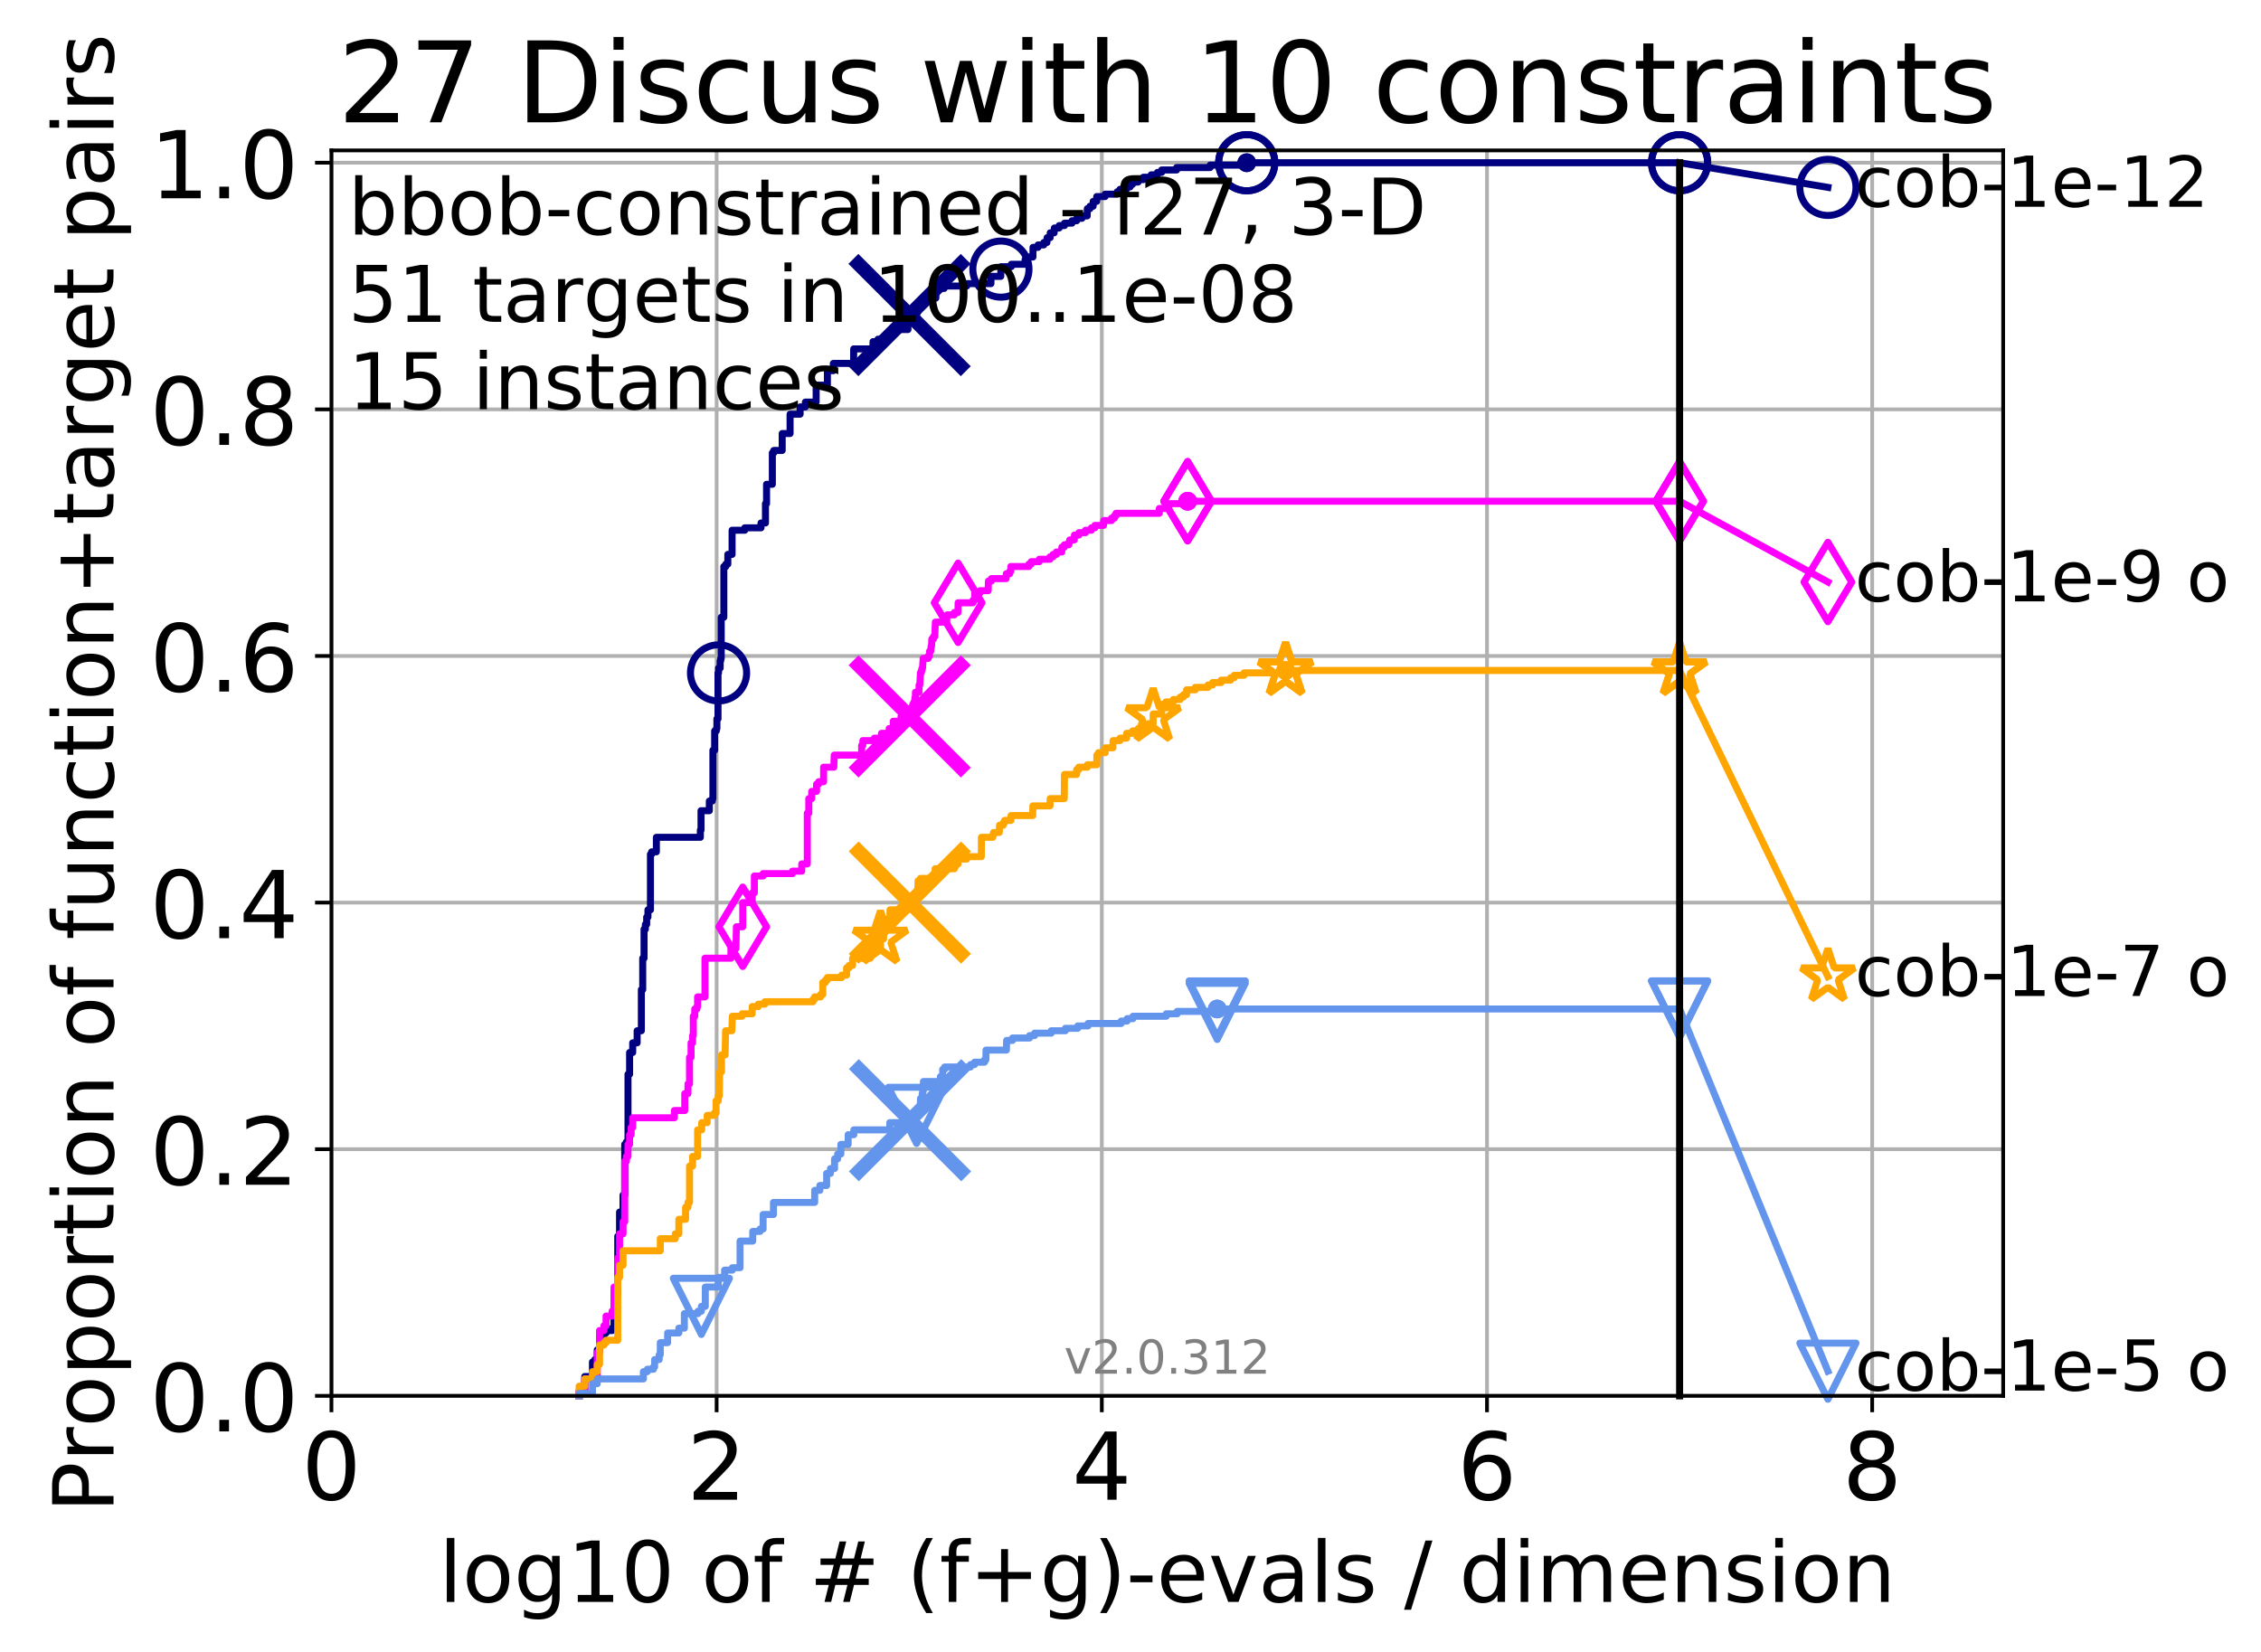 <?xml version="1.0" encoding="utf-8" standalone="no"?>
<!DOCTYPE svg PUBLIC "-//W3C//DTD SVG 1.1//EN"
  "http://www.w3.org/Graphics/SVG/1.1/DTD/svg11.dtd">
<!-- Created with matplotlib (http://matplotlib.org/) -->
<svg height="353pt" version="1.1" viewBox="0 0 483 353" width="483pt" xmlns="http://www.w3.org/2000/svg" xmlns:xlink="http://www.w3.org/1999/xlink">
 <defs>
  <style type="text/css">
*{stroke-linecap:butt;stroke-linejoin:round;}
  </style>
 </defs>
 <g id="figure_1">
  <g id="patch_1">
   <path d="M 0 353.222 
L 483.84 353.222 
L 483.84 0 
L 0 0 
z
" style="fill:#ffffff;"/>
  </g>
  <g id="axes_1">
   <g id="patch_2">
    <path d="M 70.8 298.245 
L 427.92 298.245 
L 427.92 32.133 
L 70.8 32.133 
z
" style="fill:#ffffff;"/>
   </g>
   <g id="matplotlib.axis_1">
    <g id="xtick_1">
     <g id="line2d_1">
      <path clip-path="url(#p6210ceb52a)" d="M 70.8 298.245 
L 70.8 32.133 
" style="fill:none;stroke:#b0b0b0;stroke-linecap:square;stroke-width:0.8;"/>
     </g>
     <g id="line2d_2">
      <defs>
       <path d="M 0 0 
L 0 3.5 
" id="m74ba9f48f0" style="stroke:#000000;stroke-width:0.8;"/>
      </defs>
      <g>
       <use style="stroke:#000000;stroke-width:0.8;" x="70.8" xlink:href="#m74ba9f48f0" y="298.245"/>
      </g>
     </g>
     <g id="text_1">
      <!-- 0 -->
      <defs>
       <path d="M 31.781 66.406 
Q 24.172 66.406 20.328 58.906 
Q 16.5 51.422 16.5 36.375 
Q 16.5 21.391 20.328 13.891 
Q 24.172 6.391 31.781 6.391 
Q 39.453 6.391 43.281 13.891 
Q 47.125 21.391 47.125 36.375 
Q 47.125 51.422 43.281 58.906 
Q 39.453 66.406 31.781 66.406 
z
M 31.781 74.219 
Q 44.047 74.219 50.516 64.516 
Q 56.984 54.828 56.984 36.375 
Q 56.984 17.969 50.516 8.266 
Q 44.047 -1.422 31.781 -1.422 
Q 19.531 -1.422 13.062 8.266 
Q 6.594 17.969 6.594 36.375 
Q 6.594 54.828 13.062 64.516 
Q 19.531 74.219 31.781 74.219 
z
" id="DejaVuSans-30"/>
      </defs>
      <g transform="translate(64.438 320.442)scale(0.2 -0.2)">
       <use xlink:href="#DejaVuSans-30"/>
      </g>
     </g>
    </g>
    <g id="xtick_2">
     <g id="line2d_3">
      <path clip-path="url(#p6210ceb52a)" d="M 153.086 298.245 
L 153.086 32.133 
" style="fill:none;stroke:#b0b0b0;stroke-linecap:square;stroke-width:0.8;"/>
     </g>
     <g id="line2d_4">
      <g>
       <use style="stroke:#000000;stroke-width:0.8;" x="153.086" xlink:href="#m74ba9f48f0" y="298.245"/>
      </g>
     </g>
     <g id="text_2">
      <!-- 2 -->
      <defs>
       <path d="M 19.188 8.297 
L 53.609 8.297 
L 53.609 0 
L 7.328 0 
L 7.328 8.297 
Q 12.938 14.109 22.625 23.891 
Q 32.328 33.688 34.812 36.531 
Q 39.547 41.844 41.422 45.531 
Q 43.312 49.219 43.312 52.781 
Q 43.312 58.594 39.234 62.25 
Q 35.156 65.922 28.609 65.922 
Q 23.969 65.922 18.812 64.312 
Q 13.672 62.703 7.812 59.422 
L 7.812 69.391 
Q 13.766 71.781 18.938 73 
Q 24.125 74.219 28.422 74.219 
Q 39.75 74.219 46.484 68.547 
Q 53.219 62.891 53.219 53.422 
Q 53.219 48.922 51.531 44.891 
Q 49.859 40.875 45.406 35.406 
Q 44.188 33.984 37.641 27.219 
Q 31.109 20.453 19.188 8.297 
z
" id="DejaVuSans-32"/>
      </defs>
      <g transform="translate(146.723 320.442)scale(0.2 -0.2)">
       <use xlink:href="#DejaVuSans-32"/>
      </g>
     </g>
    </g>
    <g id="xtick_3">
     <g id="line2d_5">
      <path clip-path="url(#p6210ceb52a)" d="M 235.371 298.245 
L 235.371 32.133 
" style="fill:none;stroke:#b0b0b0;stroke-linecap:square;stroke-width:0.8;"/>
     </g>
     <g id="line2d_6">
      <g>
       <use style="stroke:#000000;stroke-width:0.8;" x="235.371" xlink:href="#m74ba9f48f0" y="298.245"/>
      </g>
     </g>
     <g id="text_3">
      <!-- 4 -->
      <defs>
       <path d="M 37.797 64.312 
L 12.891 25.391 
L 37.797 25.391 
z
M 35.203 72.906 
L 47.609 72.906 
L 47.609 25.391 
L 58.016 25.391 
L 58.016 17.188 
L 47.609 17.188 
L 47.609 0 
L 37.797 0 
L 37.797 17.188 
L 4.891 17.188 
L 4.891 26.703 
z
" id="DejaVuSans-34"/>
      </defs>
      <g transform="translate(229.009 320.442)scale(0.2 -0.2)">
       <use xlink:href="#DejaVuSans-34"/>
      </g>
     </g>
    </g>
    <g id="xtick_4">
     <g id="line2d_7">
      <path clip-path="url(#p6210ceb52a)" d="M 317.657 298.245 
L 317.657 32.133 
" style="fill:none;stroke:#b0b0b0;stroke-linecap:square;stroke-width:0.8;"/>
     </g>
     <g id="line2d_8">
      <g>
       <use style="stroke:#000000;stroke-width:0.8;" x="317.657" xlink:href="#m74ba9f48f0" y="298.245"/>
      </g>
     </g>
     <g id="text_4">
      <!-- 6 -->
      <defs>
       <path d="M 33.016 40.375 
Q 26.375 40.375 22.484 35.828 
Q 18.609 31.297 18.609 23.391 
Q 18.609 15.531 22.484 10.953 
Q 26.375 6.391 33.016 6.391 
Q 39.656 6.391 43.531 10.953 
Q 47.406 15.531 47.406 23.391 
Q 47.406 31.297 43.531 35.828 
Q 39.656 40.375 33.016 40.375 
z
M 52.594 71.297 
L 52.594 62.312 
Q 48.875 64.062 45.094 64.984 
Q 41.312 65.922 37.594 65.922 
Q 27.828 65.922 22.672 59.328 
Q 17.531 52.734 16.797 39.406 
Q 19.672 43.656 24.016 45.922 
Q 28.375 48.188 33.594 48.188 
Q 44.578 48.188 50.953 41.516 
Q 57.328 34.859 57.328 23.391 
Q 57.328 12.156 50.688 5.359 
Q 44.047 -1.422 33.016 -1.422 
Q 20.359 -1.422 13.672 8.266 
Q 6.984 17.969 6.984 36.375 
Q 6.984 53.656 15.188 63.938 
Q 23.391 74.219 37.203 74.219 
Q 40.922 74.219 44.703 73.484 
Q 48.484 72.75 52.594 71.297 
z
" id="DejaVuSans-36"/>
      </defs>
      <g transform="translate(311.295 320.442)scale(0.2 -0.2)">
       <use xlink:href="#DejaVuSans-36"/>
      </g>
     </g>
    </g>
    <g id="xtick_5">
     <g id="line2d_9">
      <path clip-path="url(#p6210ceb52a)" d="M 399.943 298.245 
L 399.943 32.133 
" style="fill:none;stroke:#b0b0b0;stroke-linecap:square;stroke-width:0.8;"/>
     </g>
     <g id="line2d_10">
      <g>
       <use style="stroke:#000000;stroke-width:0.8;" x="399.943" xlink:href="#m74ba9f48f0" y="298.245"/>
      </g>
     </g>
     <g id="text_5">
      <!-- 8 -->
      <defs>
       <path d="M 31.781 34.625 
Q 24.75 34.625 20.719 30.859 
Q 16.703 27.094 16.703 20.516 
Q 16.703 13.922 20.719 10.156 
Q 24.75 6.391 31.781 6.391 
Q 38.812 6.391 42.859 10.172 
Q 46.922 13.969 46.922 20.516 
Q 46.922 27.094 42.891 30.859 
Q 38.875 34.625 31.781 34.625 
z
M 21.922 38.812 
Q 15.578 40.375 12.031 44.719 
Q 8.5 49.078 8.5 55.328 
Q 8.5 64.062 14.719 69.141 
Q 20.953 74.219 31.781 74.219 
Q 42.672 74.219 48.875 69.141 
Q 55.078 64.062 55.078 55.328 
Q 55.078 49.078 51.531 44.719 
Q 48 40.375 41.703 38.812 
Q 48.828 37.156 52.797 32.312 
Q 56.781 27.484 56.781 20.516 
Q 56.781 9.906 50.312 4.234 
Q 43.844 -1.422 31.781 -1.422 
Q 19.734 -1.422 13.25 4.234 
Q 6.781 9.906 6.781 20.516 
Q 6.781 27.484 10.781 32.312 
Q 14.797 37.156 21.922 38.812 
z
M 18.312 54.391 
Q 18.312 48.734 21.844 45.562 
Q 25.391 42.391 31.781 42.391 
Q 38.141 42.391 41.719 45.562 
Q 45.312 48.734 45.312 54.391 
Q 45.312 60.062 41.719 63.234 
Q 38.141 66.406 31.781 66.406 
Q 25.391 66.406 21.844 63.234 
Q 18.312 60.062 18.312 54.391 
z
" id="DejaVuSans-38"/>
      </defs>
      <g transform="translate(393.58 320.442)scale(0.2 -0.2)">
       <use xlink:href="#DejaVuSans-38"/>
      </g>
     </g>
    </g>
    <g id="text_6">
     <!-- log10 of # (f+g)-evals / dimension -->
     <defs>
      <path d="M 9.422 75.984 
L 18.406 75.984 
L 18.406 0 
L 9.422 0 
z
" id="DejaVuSans-6c"/>
      <path d="M 30.609 48.391 
Q 23.391 48.391 19.188 42.75 
Q 14.984 37.109 14.984 27.297 
Q 14.984 17.484 19.156 11.844 
Q 23.344 6.203 30.609 6.203 
Q 37.797 6.203 41.984 11.859 
Q 46.188 17.531 46.188 27.297 
Q 46.188 37.016 41.984 42.703 
Q 37.797 48.391 30.609 48.391 
z
M 30.609 56 
Q 42.328 56 49.016 48.375 
Q 55.719 40.766 55.719 27.297 
Q 55.719 13.875 49.016 6.219 
Q 42.328 -1.422 30.609 -1.422 
Q 18.844 -1.422 12.172 6.219 
Q 5.516 13.875 5.516 27.297 
Q 5.516 40.766 12.172 48.375 
Q 18.844 56 30.609 56 
z
" id="DejaVuSans-6f"/>
      <path d="M 45.406 27.984 
Q 45.406 37.75 41.375 43.109 
Q 37.359 48.484 30.078 48.484 
Q 22.859 48.484 18.828 43.109 
Q 14.797 37.75 14.797 27.984 
Q 14.797 18.266 18.828 12.891 
Q 22.859 7.516 30.078 7.516 
Q 37.359 7.516 41.375 12.891 
Q 45.406 18.266 45.406 27.984 
z
M 54.391 6.781 
Q 54.391 -7.172 48.188 -13.984 
Q 42 -20.797 29.203 -20.797 
Q 24.469 -20.797 20.266 -20.094 
Q 16.062 -19.391 12.109 -17.922 
L 12.109 -9.188 
Q 16.062 -11.328 19.922 -12.344 
Q 23.781 -13.375 27.781 -13.375 
Q 36.625 -13.375 41.016 -8.766 
Q 45.406 -4.156 45.406 5.172 
L 45.406 9.625 
Q 42.625 4.781 38.281 2.391 
Q 33.938 0 27.875 0 
Q 17.828 0 11.672 7.656 
Q 5.516 15.328 5.516 27.984 
Q 5.516 40.672 11.672 48.328 
Q 17.828 56 27.875 56 
Q 33.938 56 38.281 53.609 
Q 42.625 51.219 45.406 46.391 
L 45.406 54.688 
L 54.391 54.688 
z
" id="DejaVuSans-67"/>
      <path d="M 12.406 8.297 
L 28.516 8.297 
L 28.516 63.922 
L 10.984 60.406 
L 10.984 69.391 
L 28.422 72.906 
L 38.281 72.906 
L 38.281 8.297 
L 54.391 8.297 
L 54.391 0 
L 12.406 0 
z
" id="DejaVuSans-31"/>
      <path id="DejaVuSans-20"/>
      <path d="M 37.109 75.984 
L 37.109 68.5 
L 28.516 68.5 
Q 23.688 68.5 21.797 66.547 
Q 19.922 64.594 19.922 59.516 
L 19.922 54.688 
L 34.719 54.688 
L 34.719 47.703 
L 19.922 47.703 
L 19.922 0 
L 10.891 0 
L 10.891 47.703 
L 2.297 47.703 
L 2.297 54.688 
L 10.891 54.688 
L 10.891 58.5 
Q 10.891 67.625 15.141 71.797 
Q 19.391 75.984 28.609 75.984 
z
" id="DejaVuSans-66"/>
      <path d="M 51.125 44 
L 36.922 44 
L 32.812 27.688 
L 47.125 27.688 
z
M 43.797 71.781 
L 38.719 51.516 
L 52.984 51.516 
L 58.109 71.781 
L 65.922 71.781 
L 60.891 51.516 
L 76.125 51.516 
L 76.125 44 
L 58.984 44 
L 54.984 27.688 
L 70.516 27.688 
L 70.516 20.219 
L 53.078 20.219 
L 48 0 
L 40.188 0 
L 45.219 20.219 
L 30.906 20.219 
L 25.875 0 
L 18.016 0 
L 23.094 20.219 
L 7.719 20.219 
L 7.719 27.688 
L 24.906 27.688 
L 29 44 
L 13.281 44 
L 13.281 51.516 
L 30.906 51.516 
L 35.891 71.781 
z
" id="DejaVuSans-23"/>
      <path d="M 31 75.875 
Q 24.469 64.656 21.281 53.656 
Q 18.109 42.672 18.109 31.391 
Q 18.109 20.125 21.312 9.062 
Q 24.516 -2 31 -13.188 
L 23.188 -13.188 
Q 15.875 -1.703 12.234 9.375 
Q 8.594 20.453 8.594 31.391 
Q 8.594 42.281 12.203 53.312 
Q 15.828 64.359 23.188 75.875 
z
" id="DejaVuSans-28"/>
      <path d="M 46 62.703 
L 46 35.5 
L 73.188 35.5 
L 73.188 27.203 
L 46 27.203 
L 46 0 
L 37.797 0 
L 37.797 27.203 
L 10.594 27.203 
L 10.594 35.5 
L 37.797 35.5 
L 37.797 62.703 
z
" id="DejaVuSans-2b"/>
      <path d="M 8.016 75.875 
L 15.828 75.875 
Q 23.141 64.359 26.781 53.312 
Q 30.422 42.281 30.422 31.391 
Q 30.422 20.453 26.781 9.375 
Q 23.141 -1.703 15.828 -13.188 
L 8.016 -13.188 
Q 14.5 -2 17.703 9.062 
Q 20.906 20.125 20.906 31.391 
Q 20.906 42.672 17.703 53.656 
Q 14.5 64.656 8.016 75.875 
z
" id="DejaVuSans-29"/>
      <path d="M 4.891 31.391 
L 31.203 31.391 
L 31.203 23.391 
L 4.891 23.391 
z
" id="DejaVuSans-2d"/>
      <path d="M 56.203 29.594 
L 56.203 25.203 
L 14.891 25.203 
Q 15.484 15.922 20.484 11.062 
Q 25.484 6.203 34.422 6.203 
Q 39.594 6.203 44.453 7.469 
Q 49.312 8.734 54.109 11.281 
L 54.109 2.781 
Q 49.266 0.734 44.188 -0.344 
Q 39.109 -1.422 33.891 -1.422 
Q 20.797 -1.422 13.156 6.188 
Q 5.516 13.812 5.516 26.812 
Q 5.516 40.234 12.766 48.109 
Q 20.016 56 32.328 56 
Q 43.359 56 49.781 48.891 
Q 56.203 41.797 56.203 29.594 
z
M 47.219 32.234 
Q 47.125 39.594 43.094 43.984 
Q 39.062 48.391 32.422 48.391 
Q 24.906 48.391 20.391 44.141 
Q 15.875 39.891 15.188 32.172 
z
" id="DejaVuSans-65"/>
      <path d="M 2.984 54.688 
L 12.5 54.688 
L 29.594 8.797 
L 46.688 54.688 
L 56.203 54.688 
L 35.688 0 
L 23.484 0 
z
" id="DejaVuSans-76"/>
      <path d="M 34.281 27.484 
Q 23.391 27.484 19.188 25 
Q 14.984 22.516 14.984 16.5 
Q 14.984 11.719 18.141 8.906 
Q 21.297 6.109 26.703 6.109 
Q 34.188 6.109 38.703 11.406 
Q 43.219 16.703 43.219 25.484 
L 43.219 27.484 
z
M 52.203 31.203 
L 52.203 0 
L 43.219 0 
L 43.219 8.297 
Q 40.141 3.328 35.547 0.953 
Q 30.953 -1.422 24.312 -1.422 
Q 15.922 -1.422 10.953 3.297 
Q 6 8.016 6 15.922 
Q 6 25.141 12.172 29.828 
Q 18.359 34.516 30.609 34.516 
L 43.219 34.516 
L 43.219 35.406 
Q 43.219 41.609 39.141 45 
Q 35.062 48.391 27.688 48.391 
Q 23 48.391 18.547 47.266 
Q 14.109 46.141 10.016 43.891 
L 10.016 52.203 
Q 14.938 54.109 19.578 55.047 
Q 24.219 56 28.609 56 
Q 40.484 56 46.344 49.844 
Q 52.203 43.703 52.203 31.203 
z
" id="DejaVuSans-61"/>
      <path d="M 44.281 53.078 
L 44.281 44.578 
Q 40.484 46.531 36.375 47.5 
Q 32.281 48.484 27.875 48.484 
Q 21.188 48.484 17.844 46.438 
Q 14.5 44.391 14.5 40.281 
Q 14.5 37.156 16.891 35.375 
Q 19.281 33.594 26.516 31.984 
L 29.594 31.297 
Q 39.156 29.25 43.188 25.516 
Q 47.219 21.781 47.219 15.094 
Q 47.219 7.469 41.188 3.016 
Q 35.156 -1.422 24.609 -1.422 
Q 20.219 -1.422 15.453 -0.562 
Q 10.688 0.297 5.422 2 
L 5.422 11.281 
Q 10.406 8.688 15.234 7.391 
Q 20.062 6.109 24.812 6.109 
Q 31.156 6.109 34.562 8.281 
Q 37.984 10.453 37.984 14.406 
Q 37.984 18.062 35.516 20.016 
Q 33.062 21.969 24.703 23.781 
L 21.578 24.516 
Q 13.234 26.266 9.516 29.906 
Q 5.812 33.547 5.812 39.891 
Q 5.812 47.609 11.281 51.797 
Q 16.75 56 26.812 56 
Q 31.781 56 36.172 55.266 
Q 40.578 54.547 44.281 53.078 
z
" id="DejaVuSans-73"/>
      <path d="M 25.391 72.906 
L 33.688 72.906 
L 8.297 -9.281 
L 0 -9.281 
z
" id="DejaVuSans-2f"/>
      <path d="M 45.406 46.391 
L 45.406 75.984 
L 54.391 75.984 
L 54.391 0 
L 45.406 0 
L 45.406 8.203 
Q 42.578 3.328 38.25 0.953 
Q 33.938 -1.422 27.875 -1.422 
Q 17.969 -1.422 11.734 6.484 
Q 5.516 14.406 5.516 27.297 
Q 5.516 40.188 11.734 48.094 
Q 17.969 56 27.875 56 
Q 33.938 56 38.25 53.625 
Q 42.578 51.266 45.406 46.391 
z
M 14.797 27.297 
Q 14.797 17.391 18.875 11.75 
Q 22.953 6.109 30.078 6.109 
Q 37.203 6.109 41.297 11.75 
Q 45.406 17.391 45.406 27.297 
Q 45.406 37.203 41.297 42.844 
Q 37.203 48.484 30.078 48.484 
Q 22.953 48.484 18.875 42.844 
Q 14.797 37.203 14.797 27.297 
z
" id="DejaVuSans-64"/>
      <path d="M 9.422 54.688 
L 18.406 54.688 
L 18.406 0 
L 9.422 0 
z
M 9.422 75.984 
L 18.406 75.984 
L 18.406 64.594 
L 9.422 64.594 
z
" id="DejaVuSans-69"/>
      <path d="M 52 44.188 
Q 55.375 50.25 60.062 53.125 
Q 64.75 56 71.094 56 
Q 79.641 56 84.281 50.016 
Q 88.922 44.047 88.922 33.016 
L 88.922 0 
L 79.891 0 
L 79.891 32.719 
Q 79.891 40.578 77.094 44.375 
Q 74.312 48.188 68.609 48.188 
Q 61.625 48.188 57.562 43.547 
Q 53.516 38.922 53.516 30.906 
L 53.516 0 
L 44.484 0 
L 44.484 32.719 
Q 44.484 40.625 41.703 44.406 
Q 38.922 48.188 33.109 48.188 
Q 26.219 48.188 22.156 43.531 
Q 18.109 38.875 18.109 30.906 
L 18.109 0 
L 9.078 0 
L 9.078 54.688 
L 18.109 54.688 
L 18.109 46.188 
Q 21.188 51.219 25.484 53.609 
Q 29.781 56 35.688 56 
Q 41.656 56 45.828 52.969 
Q 50 49.953 52 44.188 
z
" id="DejaVuSans-6d"/>
      <path d="M 54.891 33.016 
L 54.891 0 
L 45.906 0 
L 45.906 32.719 
Q 45.906 40.484 42.875 44.328 
Q 39.844 48.188 33.797 48.188 
Q 26.516 48.188 22.312 43.547 
Q 18.109 38.922 18.109 30.906 
L 18.109 0 
L 9.078 0 
L 9.078 54.688 
L 18.109 54.688 
L 18.109 46.188 
Q 21.344 51.125 25.703 53.562 
Q 30.078 56 35.797 56 
Q 45.219 56 50.047 50.172 
Q 54.891 44.344 54.891 33.016 
z
" id="DejaVuSans-6e"/>
     </defs>
     <g transform="translate(93.753 342.279)scale(0.18 -0.18)">
      <use xlink:href="#DejaVuSans-6c"/>
      <use x="27.783" xlink:href="#DejaVuSans-6f"/>
      <use x="88.965" xlink:href="#DejaVuSans-67"/>
      <use x="152.441" xlink:href="#DejaVuSans-31"/>
      <use x="216.064" xlink:href="#DejaVuSans-30"/>
      <use x="279.688" xlink:href="#DejaVuSans-20"/>
      <use x="311.475" xlink:href="#DejaVuSans-6f"/>
      <use x="372.656" xlink:href="#DejaVuSans-66"/>
      <use x="407.861" xlink:href="#DejaVuSans-20"/>
      <use x="439.648" xlink:href="#DejaVuSans-23"/>
      <use x="523.438" xlink:href="#DejaVuSans-20"/>
      <use x="555.225" xlink:href="#DejaVuSans-28"/>
      <use x="594.238" xlink:href="#DejaVuSans-66"/>
      <use x="629.443" xlink:href="#DejaVuSans-2b"/>
      <use x="713.232" xlink:href="#DejaVuSans-67"/>
      <use x="776.709" xlink:href="#DejaVuSans-29"/>
      <use x="815.723" xlink:href="#DejaVuSans-2d"/>
      <use x="851.807" xlink:href="#DejaVuSans-65"/>
      <use x="913.33" xlink:href="#DejaVuSans-76"/>
      <use x="972.51" xlink:href="#DejaVuSans-61"/>
      <use x="1033.789" xlink:href="#DejaVuSans-6c"/>
      <use x="1061.572" xlink:href="#DejaVuSans-73"/>
      <use x="1113.672" xlink:href="#DejaVuSans-20"/>
      <use x="1145.459" xlink:href="#DejaVuSans-2f"/>
      <use x="1179.15" xlink:href="#DejaVuSans-20"/>
      <use x="1210.938" xlink:href="#DejaVuSans-64"/>
      <use x="1274.414" xlink:href="#DejaVuSans-69"/>
      <use x="1302.197" xlink:href="#DejaVuSans-6d"/>
      <use x="1399.609" xlink:href="#DejaVuSans-65"/>
      <use x="1461.133" xlink:href="#DejaVuSans-6e"/>
      <use x="1524.512" xlink:href="#DejaVuSans-73"/>
      <use x="1576.611" xlink:href="#DejaVuSans-69"/>
      <use x="1604.395" xlink:href="#DejaVuSans-6f"/>
      <use x="1665.576" xlink:href="#DejaVuSans-6e"/>
     </g>
    </g>
   </g>
   <g id="matplotlib.axis_2">
    <g id="ytick_1">
     <g id="line2d_11">
      <path clip-path="url(#p6210ceb52a)" d="M 70.8 298.245 
L 427.92 298.245 
" style="fill:none;stroke:#b0b0b0;stroke-linecap:square;stroke-width:0.8;"/>
     </g>
     <g id="line2d_12">
      <defs>
       <path d="M 0 0 
L -3.5 0 
" id="m9f6a667cf2" style="stroke:#000000;stroke-width:0.8;"/>
      </defs>
      <g>
       <use style="stroke:#000000;stroke-width:0.8;" x="70.8" xlink:href="#m9f6a667cf2" y="298.245"/>
      </g>
     </g>
     <g id="text_7">
      <!-- 0.0 -->
      <defs>
       <path d="M 10.688 12.406 
L 21 12.406 
L 21 0 
L 10.688 0 
z
" id="DejaVuSans-2e"/>
      </defs>
      <g transform="translate(31.994 305.844)scale(0.2 -0.2)">
       <use xlink:href="#DejaVuSans-30"/>
       <use x="63.623" xlink:href="#DejaVuSans-2e"/>
       <use x="95.41" xlink:href="#DejaVuSans-30"/>
      </g>
     </g>
    </g>
    <g id="ytick_2">
     <g id="line2d_13">
      <path clip-path="url(#p6210ceb52a)" d="M 70.8 245.55 
L 427.92 245.55 
" style="fill:none;stroke:#b0b0b0;stroke-linecap:square;stroke-width:0.8;"/>
     </g>
     <g id="line2d_14">
      <g>
       <use style="stroke:#000000;stroke-width:0.8;" x="70.8" xlink:href="#m9f6a667cf2" y="245.55"/>
      </g>
     </g>
     <g id="text_8">
      <!-- 0.2 -->
      <g transform="translate(31.994 253.148)scale(0.2 -0.2)">
       <use xlink:href="#DejaVuSans-30"/>
       <use x="63.623" xlink:href="#DejaVuSans-2e"/>
       <use x="95.41" xlink:href="#DejaVuSans-32"/>
      </g>
     </g>
    </g>
    <g id="ytick_3">
     <g id="line2d_15">
      <path clip-path="url(#p6210ceb52a)" d="M 70.8 192.854 
L 427.92 192.854 
" style="fill:none;stroke:#b0b0b0;stroke-linecap:square;stroke-width:0.8;"/>
     </g>
     <g id="line2d_16">
      <g>
       <use style="stroke:#000000;stroke-width:0.8;" x="70.8" xlink:href="#m9f6a667cf2" y="192.854"/>
      </g>
     </g>
     <g id="text_9">
      <!-- 0.4 -->
      <g transform="translate(31.994 200.453)scale(0.2 -0.2)">
       <use xlink:href="#DejaVuSans-30"/>
       <use x="63.623" xlink:href="#DejaVuSans-2e"/>
       <use x="95.41" xlink:href="#DejaVuSans-34"/>
      </g>
     </g>
    </g>
    <g id="ytick_4">
     <g id="line2d_17">
      <path clip-path="url(#p6210ceb52a)" d="M 70.8 140.159 
L 427.92 140.159 
" style="fill:none;stroke:#b0b0b0;stroke-linecap:square;stroke-width:0.8;"/>
     </g>
     <g id="line2d_18">
      <g>
       <use style="stroke:#000000;stroke-width:0.8;" x="70.8" xlink:href="#m9f6a667cf2" y="140.159"/>
      </g>
     </g>
     <g id="text_10">
      <!-- 0.6 -->
      <g transform="translate(31.994 147.757)scale(0.2 -0.2)">
       <use xlink:href="#DejaVuSans-30"/>
       <use x="63.623" xlink:href="#DejaVuSans-2e"/>
       <use x="95.41" xlink:href="#DejaVuSans-36"/>
      </g>
     </g>
    </g>
    <g id="ytick_5">
     <g id="line2d_19">
      <path clip-path="url(#p6210ceb52a)" d="M 70.8 87.464 
L 427.92 87.464 
" style="fill:none;stroke:#b0b0b0;stroke-linecap:square;stroke-width:0.8;"/>
     </g>
     <g id="line2d_20">
      <g>
       <use style="stroke:#000000;stroke-width:0.8;" x="70.8" xlink:href="#m9f6a667cf2" y="87.464"/>
      </g>
     </g>
     <g id="text_11">
      <!-- 0.8 -->
      <g transform="translate(31.994 95.062)scale(0.2 -0.2)">
       <use xlink:href="#DejaVuSans-30"/>
       <use x="63.623" xlink:href="#DejaVuSans-2e"/>
       <use x="95.41" xlink:href="#DejaVuSans-38"/>
      </g>
     </g>
    </g>
    <g id="ytick_6">
     <g id="line2d_21">
      <path clip-path="url(#p6210ceb52a)" d="M 70.8 34.768 
L 427.92 34.768 
" style="fill:none;stroke:#b0b0b0;stroke-linecap:square;stroke-width:0.8;"/>
     </g>
     <g id="line2d_22">
      <g>
       <use style="stroke:#000000;stroke-width:0.8;" x="70.8" xlink:href="#m9f6a667cf2" y="34.768"/>
      </g>
     </g>
     <g id="text_12">
      <!-- 1.0 -->
      <g transform="translate(31.994 42.367)scale(0.2 -0.2)">
       <use xlink:href="#DejaVuSans-31"/>
       <use x="63.623" xlink:href="#DejaVuSans-2e"/>
       <use x="95.41" xlink:href="#DejaVuSans-30"/>
      </g>
     </g>
    </g>
    <g id="text_13">
     <!-- Proportion of function+target pairs -->
     <defs>
      <path d="M 19.672 64.797 
L 19.672 37.406 
L 32.078 37.406 
Q 38.969 37.406 42.719 40.969 
Q 46.484 44.531 46.484 51.125 
Q 46.484 57.672 42.719 61.234 
Q 38.969 64.797 32.078 64.797 
z
M 9.812 72.906 
L 32.078 72.906 
Q 44.344 72.906 50.609 67.359 
Q 56.891 61.812 56.891 51.125 
Q 56.891 40.328 50.609 34.812 
Q 44.344 29.297 32.078 29.297 
L 19.672 29.297 
L 19.672 0 
L 9.812 0 
z
" id="DejaVuSans-50"/>
      <path d="M 41.109 46.297 
Q 39.594 47.172 37.812 47.578 
Q 36.031 48 33.891 48 
Q 26.266 48 22.188 43.047 
Q 18.109 38.094 18.109 28.812 
L 18.109 0 
L 9.078 0 
L 9.078 54.688 
L 18.109 54.688 
L 18.109 46.188 
Q 20.953 51.172 25.484 53.578 
Q 30.031 56 36.531 56 
Q 37.453 56 38.578 55.875 
Q 39.703 55.766 41.062 55.516 
z
" id="DejaVuSans-72"/>
      <path d="M 18.109 8.203 
L 18.109 -20.797 
L 9.078 -20.797 
L 9.078 54.688 
L 18.109 54.688 
L 18.109 46.391 
Q 20.953 51.266 25.266 53.625 
Q 29.594 56 35.594 56 
Q 45.562 56 51.781 48.094 
Q 58.016 40.188 58.016 27.297 
Q 58.016 14.406 51.781 6.484 
Q 45.562 -1.422 35.594 -1.422 
Q 29.594 -1.422 25.266 0.953 
Q 20.953 3.328 18.109 8.203 
z
M 48.688 27.297 
Q 48.688 37.203 44.609 42.844 
Q 40.531 48.484 33.406 48.484 
Q 26.266 48.484 22.188 42.844 
Q 18.109 37.203 18.109 27.297 
Q 18.109 17.391 22.188 11.75 
Q 26.266 6.109 33.406 6.109 
Q 40.531 6.109 44.609 11.75 
Q 48.688 17.391 48.688 27.297 
z
" id="DejaVuSans-70"/>
      <path d="M 18.312 70.219 
L 18.312 54.688 
L 36.812 54.688 
L 36.812 47.703 
L 18.312 47.703 
L 18.312 18.016 
Q 18.312 11.328 20.141 9.422 
Q 21.969 7.516 27.594 7.516 
L 36.812 7.516 
L 36.812 0 
L 27.594 0 
Q 17.188 0 13.234 3.875 
Q 9.281 7.766 9.281 18.016 
L 9.281 47.703 
L 2.688 47.703 
L 2.688 54.688 
L 9.281 54.688 
L 9.281 70.219 
z
" id="DejaVuSans-74"/>
      <path d="M 8.5 21.578 
L 8.5 54.688 
L 17.484 54.688 
L 17.484 21.922 
Q 17.484 14.156 20.5 10.266 
Q 23.531 6.391 29.594 6.391 
Q 36.859 6.391 41.078 11.031 
Q 45.312 15.672 45.312 23.688 
L 45.312 54.688 
L 54.297 54.688 
L 54.297 0 
L 45.312 0 
L 45.312 8.406 
Q 42.047 3.422 37.719 1 
Q 33.406 -1.422 27.688 -1.422 
Q 18.266 -1.422 13.375 4.438 
Q 8.5 10.297 8.5 21.578 
z
M 31.109 56 
z
" id="DejaVuSans-75"/>
      <path d="M 48.781 52.594 
L 48.781 44.188 
Q 44.969 46.297 41.141 47.344 
Q 37.312 48.391 33.406 48.391 
Q 24.656 48.391 19.812 42.844 
Q 14.984 37.312 14.984 27.297 
Q 14.984 17.281 19.812 11.734 
Q 24.656 6.203 33.406 6.203 
Q 37.312 6.203 41.141 7.25 
Q 44.969 8.297 48.781 10.406 
L 48.781 2.094 
Q 45.016 0.344 40.984 -0.531 
Q 36.969 -1.422 32.422 -1.422 
Q 20.062 -1.422 12.781 6.344 
Q 5.516 14.109 5.516 27.297 
Q 5.516 40.672 12.859 48.328 
Q 20.219 56 33.016 56 
Q 37.156 56 41.109 55.141 
Q 45.062 54.297 48.781 52.594 
z
" id="DejaVuSans-63"/>
     </defs>
     <g transform="translate(24.25 323.179)rotate(-90)scale(0.18 -0.18)">
      <use xlink:href="#DejaVuSans-50"/>
      <use x="60.287" xlink:href="#DejaVuSans-72"/>
      <use x="101.369" xlink:href="#DejaVuSans-6f"/>
      <use x="162.551" xlink:href="#DejaVuSans-70"/>
      <use x="226.027" xlink:href="#DejaVuSans-6f"/>
      <use x="287.209" xlink:href="#DejaVuSans-72"/>
      <use x="328.322" xlink:href="#DejaVuSans-74"/>
      <use x="367.531" xlink:href="#DejaVuSans-69"/>
      <use x="395.314" xlink:href="#DejaVuSans-6f"/>
      <use x="456.496" xlink:href="#DejaVuSans-6e"/>
      <use x="519.875" xlink:href="#DejaVuSans-20"/>
      <use x="551.662" xlink:href="#DejaVuSans-6f"/>
      <use x="612.844" xlink:href="#DejaVuSans-66"/>
      <use x="648.049" xlink:href="#DejaVuSans-20"/>
      <use x="679.836" xlink:href="#DejaVuSans-66"/>
      <use x="715.041" xlink:href="#DejaVuSans-75"/>
      <use x="778.42" xlink:href="#DejaVuSans-6e"/>
      <use x="841.799" xlink:href="#DejaVuSans-63"/>
      <use x="896.779" xlink:href="#DejaVuSans-74"/>
      <use x="935.988" xlink:href="#DejaVuSans-69"/>
      <use x="963.771" xlink:href="#DejaVuSans-6f"/>
      <use x="1024.953" xlink:href="#DejaVuSans-6e"/>
      <use x="1088.332" xlink:href="#DejaVuSans-2b"/>
      <use x="1172.121" xlink:href="#DejaVuSans-74"/>
      <use x="1211.33" xlink:href="#DejaVuSans-61"/>
      <use x="1272.609" xlink:href="#DejaVuSans-72"/>
      <use x="1313.707" xlink:href="#DejaVuSans-67"/>
      <use x="1377.184" xlink:href="#DejaVuSans-65"/>
      <use x="1438.707" xlink:href="#DejaVuSans-74"/>
      <use x="1477.916" xlink:href="#DejaVuSans-20"/>
      <use x="1509.703" xlink:href="#DejaVuSans-70"/>
      <use x="1573.18" xlink:href="#DejaVuSans-61"/>
      <use x="1634.459" xlink:href="#DejaVuSans-69"/>
      <use x="1662.242" xlink:href="#DejaVuSans-72"/>
      <use x="1703.355" xlink:href="#DejaVuSans-73"/>
     </g>
    </g>
   </g>
   <g id="line2d_23">
    <defs>
     <path d="M 0 1.5 
C 0.398 1.5 0.779 1.342 1.061 1.061 
C 1.342 0.779 1.5 0.398 1.5 0 
C 1.5 -0.398 1.342 -0.779 1.061 -1.061 
C 0.779 -1.342 0.398 -1.5 0 -1.5 
C -0.398 -1.5 -0.779 -1.342 -1.061 -1.061 
C -1.342 -0.779 -1.5 -0.398 -1.5 0 
C -1.5 0.398 -1.342 0.779 -1.061 1.061 
C -0.779 1.342 -0.398 1.5 0 1.5 
z
" id="mb60fb104a3" style="stroke:#000080;"/>
    </defs>
    <g>
     <use style="fill:#000080;stroke:#000080;" x="266.333" xlink:href="#mb60fb104a3" y="34.768"/>
     <use style="fill:#000080;stroke:#000080;" x="266.333" xlink:href="#mb60fb104a3" y="34.768"/>
    </g>
   </g>
   <g id="line2d_24">
    <path d="M 123.722 298.245 
L 123.722 297.212 
L 124.914 297.212 
L 124.914 294.112 
L 126.565 294.112 
L 126.565 291.013 
L 127.082 291.013 
L 127.082 290.496 
L 127.586 290.496 
L 127.586 288.43 
L 128.075 288.43 
L 128.075 285.33 
L 129.016 285.33 
L 129.016 284.813 
L 129.468 284.813 
L 129.468 284.297 
L 130.761 284.297 
L 130.761 283.78 
L 131.171 283.78 
L 131.171 276.547 
L 131.966 276.547 
L 131.966 264.148 
L 132.35 264.148 
L 132.35 258.982 
L 133.095 258.982 
L 133.095 255.366 
L 133.456 255.366 
L 133.456 244.517 
L 133.809 244.517 
L 133.809 244 
L 134.156 244 
L 134.156 229.535 
L 134.497 229.535 
L 134.497 224.885 
L 135.159 224.885 
L 135.159 222.819 
L 136.108 222.819 
L 136.108 220.235 
L 137.009 220.235 
L 137.009 211.453 
L 137.299 211.453 
L 137.299 204.737 
L 137.585 204.737 
L 137.585 198.537 
L 137.867 198.537 
L 137.867 197.504 
L 138.144 197.504 
L 138.144 195.954 
L 138.416 195.954 
L 138.416 194.404 
L 138.95 194.404 
L 138.95 182.522 
L 139.211 182.522 
L 139.211 182.005 
L 140.218 182.005 
L 140.218 178.906 
L 149.612 178.906 
L 149.612 177.356 
L 149.756 177.356 
L 149.756 173.223 
L 151.531 173.223 
L 151.531 171.156 
L 152.169 171.156 
L 152.169 170.64 
L 152.294 170.64 
L 152.294 160.307 
L 152.664 160.307 
L 152.664 156.174 
L 153.026 156.174 
L 153.026 155.658 
L 153.145 155.658 
L 153.145 153.591 
L 153.381 153.591 
L 153.381 143.775 
L 153.498 143.775 
L 153.498 142.742 
L 153.844 142.742 
L 153.844 141.192 
L 153.958 141.192 
L 153.958 140.676 
L 154.071 140.676 
L 154.071 131.893 
L 154.626 131.893 
L 154.626 121.044 
L 155.057 121.044 
L 155.057 120.527 
L 155.479 120.527 
L 155.479 118.461 
L 156.393 118.461 
L 156.393 113.295 
L 159.098 113.295 
L 159.098 112.778 
L 162.567 112.778 
L 162.567 111.745 
L 163.522 111.745 
L 163.522 107.612 
L 163.753 107.612 
L 163.753 103.479 
L 164.988 103.479 
L 164.988 96.763 
L 165.291 96.763 
L 165.291 96.246 
L 167.093 96.246 
L 167.093 92.63 
L 168.778 92.63 
L 168.778 88.497 
L 170.921 88.497 
L 170.921 86.947 
L 172.048 86.947 
L 172.048 85.914 
L 174.347 85.914 
L 174.347 82.297 
L 176.751 82.297 
L 176.751 79.198 
L 178.019 79.198 
L 178.019 77.648 
L 182.348 77.648 
L 182.371 74.548 
L 186.495 74.548 
L 186.495 72.998 
L 187.555 72.998 
L 187.555 72.482 
L 189.442 72.482 
L 189.442 71.448 
L 190.668 71.448 
L 190.668 70.415 
L 193.959 70.415 
L 193.959 67.315 
L 195.834 67.315 
L 195.834 66.799 
L 196.007 66.799 
L 196.007 66.282 
L 196.238 66.282 
L 196.328 65.249 
L 197.1 65.249 
L 197.1 64.732 
L 197.241 64.732 
L 197.241 64.216 
L 197.437 64.216 
L 197.437 63.699 
L 199.914 63.699 
L 199.992 61.632 
L 201.691 61.632 
L 201.691 61.116 
L 206.521 61.116 
L 206.521 60.599 
L 211.689 60.599 
L 211.698 59.049 
L 213.787 59.049 
L 213.823 56.983 
L 216.03 56.983 
L 216.03 56.466 
L 218.966 56.466 
L 218.995 55.433 
L 219.555 55.433 
L 219.555 54.916 
L 220.655 54.916 
L 220.675 52.85 
L 221.748 52.85 
L 221.748 52.333 
L 222.979 52.333 
L 222.979 51.817 
L 223.65 51.817 
L 223.688 50.783 
L 224.336 50.783 
L 224.353 49.75 
L 225.191 49.75 
L 225.233 48.717 
L 226.262 48.717 
L 226.262 48.2 
L 227.397 48.2 
L 227.397 47.684 
L 228.997 47.684 
L 228.997 47.167 
L 230.003 47.167 
L 230.003 46.65 
L 231.129 46.65 
L 231.129 46.134 
L 232.253 46.134 
L 232.274 44.584 
L 232.84 44.584 
L 232.84 44.067 
L 233.515 44.067 
L 233.524 43.034 
L 234.277 43.034 
L 234.279 42.001 
L 236.077 42.001 
L 236.077 41.484 
L 238.668 41.484 
L 238.668 40.968 
L 239.248 40.968 
L 239.248 40.451 
L 240.632 40.451 
L 240.632 39.934 
L 241.416 39.934 
L 241.416 39.418 
L 241.906 39.418 
L 241.906 38.901 
L 243.131 38.901 
L 243.131 38.385 
L 244.251 38.385 
L 244.251 37.868 
L 245.917 37.868 
L 245.917 37.351 
L 247.254 37.351 
L 247.254 36.835 
L 248.157 36.835 
L 248.157 36.318 
L 251.353 36.318 
L 251.353 35.801 
L 258.509 35.801 
L 258.509 35.285 
L 266.333 35.285 
L 266.333 34.768 
L 358.8 34.768 
L 358.8 34.768 
" style="fill:none;stroke:#000080;stroke-linecap:square;stroke-width:1.5;"/>
   </g>
   <g id="line2d_25">
    <defs>
     <path d="M 0 6 
C 1.591 6 3.117 5.368 4.243 4.243 
C 5.368 3.117 6 1.591 6 0 
C 6 -1.591 5.368 -3.117 4.243 -4.243 
C 3.117 -5.368 1.591 -6 0 -6 
C -1.591 -6 -3.117 -5.368 -4.243 -4.243 
C -5.368 -3.117 -6 -1.591 -6 0 
C -6 1.591 -5.368 3.117 -4.243 4.243 
C -3.117 5.368 -1.591 6 0 6 
z
" id="mf90da4627a" style="stroke:#000080;stroke-width:1.5;"/>
    </defs>
    <g>
     <use style="fill:none;stroke:#000080;stroke-width:1.5;" x="153.498" xlink:href="#mf90da4627a" y="143.775"/>
     <use style="fill:none;stroke:#000080;stroke-width:1.5;" x="213.819" xlink:href="#mf90da4627a" y="57.5"/>
     <use style="fill:none;stroke:#000080;stroke-width:1.5;" x="266.333" xlink:href="#mf90da4627a" y="34.768"/>
     <use style="fill:none;stroke:#000080;stroke-width:1.5;" x="266.333" xlink:href="#mf90da4627a" y="34.768"/>
     <use style="fill:none;stroke:#000080;stroke-width:1.5;" x="358.8" xlink:href="#mf90da4627a" y="34.768"/>
    </g>
   </g>
   <g id="line2d_26"/>
   <g id="line2d_27">
    <path clip-path="url(#p6210ceb52a)" d="M 194.306 67.315 
" style="fill:none;stroke:#000080;stroke-linecap:square;stroke-width:1.5;"/>
    <defs>
     <path d="M -12 12 
L 12 -12 
M -12 -12 
L 12 12 
" id="md5d8fcab98" style="stroke:#000080;stroke-width:3;"/>
    </defs>
    <g clip-path="url(#p6210ceb52a)">
     <use style="fill:#000080;stroke:#000080;stroke-width:3;" x="194.306" xlink:href="#md5d8fcab98" y="67.315"/>
    </g>
   </g>
   <g id="line2d_28">
    <defs>
     <path d="M 0 1.5 
C 0.398 1.5 0.779 1.342 1.061 1.061 
C 1.342 0.779 1.5 0.398 1.5 0 
C 1.5 -0.398 1.342 -0.779 1.061 -1.061 
C 0.779 -1.342 0.398 -1.5 0 -1.5 
C -0.398 -1.5 -0.779 -1.342 -1.061 -1.061 
C -1.342 -0.779 -1.5 -0.398 -1.5 0 
C -1.5 0.398 -1.342 0.779 -1.061 1.061 
C -0.779 1.342 -0.398 1.5 0 1.5 
z
" id="mbc84ec8347" style="stroke:#ff00ff;"/>
    </defs>
    <g>
     <use style="fill:#ff00ff;stroke:#ff00ff;" x="253.707" xlink:href="#mbc84ec8347" y="107.095"/>
     <use style="fill:#ff00ff;stroke:#ff00ff;" x="253.707" xlink:href="#mbc84ec8347" y="107.095"/>
    </g>
   </g>
   <g id="line2d_29">
    <path d="M 123.722 298.245 
L 123.722 297.212 
L 124.914 297.212 
L 124.914 294.629 
L 126.565 294.629 
L 126.565 294.112 
L 127.586 294.112 
L 127.586 288.946 
L 128.075 288.946 
L 128.075 284.297 
L 129.016 284.297 
L 129.016 283.263 
L 129.468 283.263 
L 129.468 281.197 
L 130.761 281.197 
L 130.761 280.164 
L 131.171 280.164 
L 131.171 274.997 
L 131.966 274.997 
L 131.966 268.798 
L 132.35 268.798 
L 132.35 263.632 
L 133.095 263.632 
L 133.095 261.049 
L 133.456 261.049 
L 133.456 248.133 
L 133.809 248.133 
L 133.809 247.1 
L 134.156 247.1 
L 134.156 244.517 
L 134.497 244.517 
L 134.497 242.45 
L 134.831 242.45 
L 134.831 240.9 
L 135.159 240.9 
L 135.159 238.834 
L 144.057 238.834 
L 144.057 237.284 
L 146.282 237.284 
L 146.282 233.668 
L 146.966 233.668 
L 146.966 231.601 
L 147.298 231.601 
L 147.298 225.918 
L 147.625 225.918 
L 147.625 222.819 
L 147.945 222.819 
L 147.945 221.269 
L 148.104 221.269 
L 148.104 217.136 
L 148.416 217.136 
L 148.416 215.586 
L 148.874 215.586 
L 148.874 215.069 
L 149.024 215.069 
L 149.024 213.003 
L 150.597 213.003 
L 150.597 204.737 
L 156.144 204.737 
L 156.144 202.67 
L 157.215 202.67 
L 157.31 198.021 
L 158.667 198.021 
L 158.667 192.854 
L 160.684 192.854 
L 160.684 190.788 
L 161.146 190.788 
L 161.146 187.172 
L 163.017 187.172 
L 163.017 186.655 
L 169.291 186.655 
L 169.291 186.138 
L 171.269 186.138 
L 171.269 184.589 
L 172.456 184.589 
L 172.456 173.739 
L 172.775 173.739 
L 172.775 170.64 
L 173.398 170.64 
L 173.398 169.09 
L 174.437 169.09 
L 174.437 167.54 
L 174.9 167.54 
L 174.9 167.023 
L 175.94 167.023 
L 175.94 163.924 
L 178.122 163.924 
L 178.21 161.341 
L 184.069 161.341 
L 184.069 159.274 
L 184.32 159.274 
L 184.32 158.241 
L 186.768 158.241 
L 186.768 157.724 
L 188.301 157.724 
L 188.301 156.691 
L 189.949 156.691 
L 189.949 155.658 
L 190.82 155.658 
L 190.82 154.108 
L 192.478 154.108 
L 192.478 153.075 
L 194.751 153.075 
L 194.82 151.008 
L 194.998 151.008 
L 194.998 150.491 
L 195.247 150.491 
L 195.247 149.975 
L 195.382 149.975 
L 195.471 148.942 
L 195.56 148.942 
L 195.56 147.908 
L 196.323 147.908 
L 196.333 146.359 
L 196.491 146.359 
L 196.596 144.292 
L 196.606 144.292 
L 196.606 143.775 
L 196.809 143.775 
L 196.809 143.259 
L 196.957 143.259 
L 196.957 142.742 
L 197.075 142.742 
L 197.176 141.192 
L 197.191 141.192 
L 197.191 140.676 
L 198.287 140.676 
L 198.287 140.159 
L 198.57 140.159 
L 198.579 139.126 
L 198.834 139.126 
L 198.907 138.093 
L 198.999 138.093 
L 199.053 136.543 
L 199.396 136.543 
L 199.396 136.026 
L 199.692 136.026 
L 199.788 133.443 
L 199.81 133.443 
L 199.81 132.926 
L 202.228 132.926 
L 202.33 131.376 
L 203.884 131.376 
L 203.884 130.86 
L 204.652 130.86 
L 204.675 128.793 
L 207.842 128.793 
L 207.842 128.277 
L 208.203 128.277 
L 208.219 126.727 
L 209.32 126.727 
L 209.32 126.21 
L 211.092 126.21 
L 211.155 124.144 
L 211.783 124.144 
L 211.783 123.627 
L 214.93 123.627 
L 214.962 122.594 
L 215.686 122.594 
L 215.686 122.077 
L 215.921 122.077 
L 215.931 121.044 
L 219.798 121.044 
L 219.798 120.527 
L 220.287 120.527 
L 220.287 120.011 
L 222.018 120.011 
L 222.018 119.494 
L 224.291 119.494 
L 224.291 118.978 
L 224.955 118.978 
L 224.955 118.461 
L 225.669 118.461 
L 225.669 117.944 
L 226.819 117.944 
L 226.832 116.911 
L 227.375 116.911 
L 227.375 116.394 
L 228.319 116.394 
L 228.319 115.878 
L 228.525 115.878 
L 228.525 115.361 
L 229.49 115.361 
L 229.518 114.328 
L 230.485 114.328 
L 230.485 113.811 
L 231.876 113.811 
L 231.876 113.295 
L 233.142 113.295 
L 233.142 112.778 
L 233.893 112.778 
L 233.893 112.261 
L 235.745 112.261 
L 235.777 111.228 
L 237.446 111.228 
L 237.446 110.712 
L 238.056 110.712 
L 238.056 110.195 
L 238.397 110.195 
L 238.397 109.678 
L 247.648 109.678 
L 247.657 108.645 
L 249.674 108.645 
L 249.698 107.612 
L 253.707 107.612 
L 253.707 107.095 
L 358.8 107.095 
L 358.8 107.095 
" style="fill:none;stroke:#ff00ff;stroke-linecap:square;stroke-width:1.5;"/>
   </g>
   <g id="line2d_30">
    <defs>
     <path d="M -0 8.485 
L 5.091 0 
L 0 -8.485 
L -5.091 -0 
z
" id="m84d660c405" style="stroke:#ff00ff;stroke-linejoin:miter;stroke-width:1.5;"/>
    </defs>
    <g>
     <use style="fill:none;stroke:#ff00ff;stroke-linejoin:miter;stroke-width:1.5;" x="158.667" xlink:href="#m84d660c405" y="198.021"/>
     <use style="fill:none;stroke:#ff00ff;stroke-linejoin:miter;stroke-width:1.5;" x="204.675" xlink:href="#m84d660c405" y="128.793"/>
     <use style="fill:none;stroke:#ff00ff;stroke-linejoin:miter;stroke-width:1.5;" x="253.707" xlink:href="#m84d660c405" y="107.095"/>
     <use style="fill:none;stroke:#ff00ff;stroke-linejoin:miter;stroke-width:1.5;" x="253.707" xlink:href="#m84d660c405" y="107.095"/>
     <use style="fill:none;stroke:#ff00ff;stroke-linejoin:miter;stroke-width:1.5;" x="358.8" xlink:href="#m84d660c405" y="107.095"/>
    </g>
   </g>
   <g id="line2d_31"/>
   <g id="line2d_32">
    <path clip-path="url(#p6210ceb52a)" d="M 194.33 153.075 
" style="fill:none;stroke:#ff00ff;stroke-linecap:square;stroke-width:1.5;"/>
    <defs>
     <path d="M -12 12 
L 12 -12 
M -12 -12 
L 12 12 
" id="m0dd9d0916a" style="stroke:#ff00ff;stroke-width:3;"/>
    </defs>
    <g clip-path="url(#p6210ceb52a)">
     <use style="fill:#ff00ff;stroke:#ff00ff;stroke-width:3;" x="194.33" xlink:href="#m0dd9d0916a" y="153.075"/>
    </g>
   </g>
   <g id="line2d_33">
    <defs>
     <path d="M 0 1.5 
C 0.398 1.5 0.779 1.342 1.061 1.061 
C 1.342 0.779 1.5 0.398 1.5 0 
C 1.5 -0.398 1.342 -0.779 1.061 -1.061 
C 0.779 -1.342 0.398 -1.5 0 -1.5 
C -0.398 -1.5 -0.779 -1.342 -1.061 -1.061 
C -1.342 -0.779 -1.5 -0.398 -1.5 0 
C -1.5 0.398 -1.342 0.779 -1.061 1.061 
C -0.779 1.342 -0.398 1.5 0 1.5 
z
" id="mae091f9b8a" style="stroke:#ffa500;"/>
    </defs>
    <g>
     <use style="fill:#ffa500;stroke:#ffa500;" x="274.625" xlink:href="#mae091f9b8a" y="143.259"/>
     <use style="fill:#ffa500;stroke:#ffa500;" x="274.625" xlink:href="#mae091f9b8a" y="143.259"/>
    </g>
   </g>
   <g id="line2d_34">
    <path d="M 123.722 298.245 
L 123.722 296.179 
L 124.914 296.179 
L 124.914 294.629 
L 126.565 294.629 
L 126.565 293.079 
L 127.586 293.079 
L 127.586 291.529 
L 128.075 291.529 
L 128.075 287.396 
L 129.016 287.396 
L 129.016 286.88 
L 129.468 286.88 
L 129.468 286.363 
L 131.966 286.363 
L 131.966 272.931 
L 132.35 272.931 
L 132.35 270.348 
L 133.095 270.348 
L 133.095 267.248 
L 141.054 267.248 
L 141.054 264.665 
L 144.254 264.665 
L 144.254 263.632 
L 145.018 263.632 
L 145.018 260.532 
L 146.456 260.532 
L 146.456 257.949 
L 146.966 257.949 
L 146.966 256.916 
L 147.298 256.916 
L 147.298 249.166 
L 147.945 249.166 
L 147.945 247.1 
L 149.024 247.1 
L 149.024 241.417 
L 149.899 241.417 
L 149.899 239.867 
L 151.07 239.867 
L 151.07 238.317 
L 152.603 238.317 
L 152.603 237.801 
L 152.966 237.801 
L 152.966 235.217 
L 153.44 235.217 
L 153.44 234.184 
L 153.672 234.184 
L 153.729 229.018 
L 154.127 229.018 
L 154.127 225.402 
L 154.897 225.402 
L 155.004 220.235 
L 156.343 220.235 
L 156.442 217.136 
L 158.536 217.136 
L 158.536 216.619 
L 160.684 216.619 
L 160.684 215.069 
L 161.997 215.069 
L 161.997 214.553 
L 163.389 214.553 
L 163.389 214.036 
L 173.682 214.036 
L 173.682 213.519 
L 174.017 213.519 
L 174.017 213.003 
L 175.299 213.003 
L 175.299 212.486 
L 175.757 212.486 
L 175.757 209.903 
L 176.35 209.903 
L 176.35 209.386 
L 176.751 209.386 
L 176.751 208.87 
L 179.801 208.87 
L 179.801 208.353 
L 180.851 208.353 
L 180.851 206.803 
L 181.373 206.803 
L 181.373 206.287 
L 182.139 206.287 
L 182.139 204.737 
L 185.926 204.737 
L 185.926 203.704 
L 186.504 203.704 
L 186.504 202.67 
L 188.092 202.67 
L 188.092 200.604 
L 188.76 200.604 
L 188.76 197.504 
L 189.191 197.504 
L 189.191 196.471 
L 190.122 196.471 
L 190.122 194.404 
L 193.91 194.404 
L 193.91 192.854 
L 194.722 192.854 
L 194.722 192.338 
L 195.449 192.338 
L 195.465 191.305 
L 196.018 191.305 
L 196.125 188.205 
L 196.622 188.205 
L 196.622 187.688 
L 199.745 187.688 
L 199.766 185.622 
L 203.877 185.622 
L 203.877 185.105 
L 204.156 185.105 
L 204.156 184.589 
L 204.672 184.589 
L 204.672 183.555 
L 206.524 183.555 
L 206.524 183.039 
L 209.639 183.039 
L 209.654 178.906 
L 212.079 178.906 
L 212.079 178.389 
L 212.25 178.389 
L 212.25 177.872 
L 213.471 177.872 
L 213.522 176.323 
L 214.315 176.323 
L 214.315 175.806 
L 214.594 175.806 
L 214.594 175.289 
L 215.963 175.289 
L 215.981 174.256 
L 220.612 174.256 
L 220.642 172.19 
L 224.303 172.19 
L 224.336 170.64 
L 227.351 170.64 
L 227.4 165.474 
L 229.984 165.474 
L 230.005 164.44 
L 230.45 164.44 
L 230.45 163.924 
L 232.287 163.924 
L 232.287 163.407 
L 234.293 163.407 
L 234.308 161.341 
L 234.659 161.341 
L 234.659 160.824 
L 236.101 160.824 
L 236.105 159.791 
L 237.74 159.791 
L 237.771 158.241 
L 239.255 158.241 
L 239.255 157.724 
L 240.669 157.724 
L 240.671 156.691 
L 241.939 156.691 
L 241.939 156.174 
L 243.152 156.174 
L 243.152 155.658 
L 244.28 155.658 
L 244.28 155.141 
L 245.341 155.141 
L 245.341 154.624 
L 246.331 154.624 
L 246.345 152.558 
L 248.171 152.558 
L 248.198 150.491 
L 249.056 150.491 
L 249.056 149.975 
L 250.645 149.975 
L 250.645 149.458 
L 252.108 149.458 
L 252.108 148.942 
L 252.81 148.942 
L 252.81 148.425 
L 253.477 148.425 
L 253.478 147.392 
L 255.34 147.392 
L 255.34 146.875 
L 258.056 146.875 
L 258.056 146.359 
L 259.036 146.359 
L 259.036 145.842 
L 260.852 145.842 
L 260.852 145.325 
L 262.886 145.325 
L 262.886 144.809 
L 263.657 144.809 
L 263.657 144.292 
L 265.736 144.292 
L 265.736 143.775 
L 274.625 143.775 
L 274.625 143.259 
L 358.8 143.259 
L 358.8 143.259 
" style="fill:none;stroke:#ffa500;stroke-linecap:square;stroke-width:1.5;"/>
   </g>
   <g id="line2d_35">
    <defs>
     <path d="M 0 -6 
L -1.347 -1.854 
L -5.706 -1.854 
L -2.18 0.708 
L -3.527 4.854 
L -0 2.292 
L 3.527 4.854 
L 2.18 0.708 
L 5.706 -1.854 
L 1.347 -1.854 
z
" id="mdcd3c2ab89" style="stroke:#ffa500;stroke-linejoin:bevel;stroke-width:1.5;"/>
    </defs>
    <g>
     <use style="fill:none;stroke:#ffa500;stroke-linejoin:bevel;stroke-width:1.5;" x="188.092" xlink:href="#mdcd3c2ab89" y="200.604"/>
     <use style="fill:none;stroke:#ffa500;stroke-linejoin:bevel;stroke-width:1.5;" x="246.345" xlink:href="#mdcd3c2ab89" y="153.075"/>
     <use style="fill:none;stroke:#ffa500;stroke-linejoin:bevel;stroke-width:1.5;" x="274.625" xlink:href="#mdcd3c2ab89" y="143.259"/>
     <use style="fill:none;stroke:#ffa500;stroke-linejoin:bevel;stroke-width:1.5;" x="274.625" xlink:href="#mdcd3c2ab89" y="143.259"/>
     <use style="fill:none;stroke:#ffa500;stroke-linejoin:bevel;stroke-width:1.5;" x="358.8" xlink:href="#mdcd3c2ab89" y="143.259"/>
    </g>
   </g>
   <g id="line2d_36"/>
   <g id="line2d_37">
    <path clip-path="url(#p6210ceb52a)" d="M 194.359 192.854 
" style="fill:none;stroke:#ffa500;stroke-linecap:square;stroke-width:1.5;"/>
    <defs>
     <path d="M -12 12 
L 12 -12 
M -12 -12 
L 12 12 
" id="md23ae667d3" style="stroke:#ffa500;stroke-width:3;"/>
    </defs>
    <g clip-path="url(#p6210ceb52a)">
     <use style="fill:#ffa500;stroke:#ffa500;stroke-width:3;" x="194.359" xlink:href="#md23ae667d3" y="192.854"/>
    </g>
   </g>
   <g id="line2d_38">
    <defs>
     <path d="M 0 1.5 
C 0.398 1.5 0.779 1.342 1.061 1.061 
C 1.342 0.779 1.5 0.398 1.5 0 
C 1.5 -0.398 1.342 -0.779 1.061 -1.061 
C 0.779 -1.342 0.398 -1.5 0 -1.5 
C -0.398 -1.5 -0.779 -1.342 -1.061 -1.061 
C -1.342 -0.779 -1.5 -0.398 -1.5 0 
C -1.5 0.398 -1.342 0.779 -1.061 1.061 
C -0.779 1.342 -0.398 1.5 0 1.5 
z
" id="mfb16ed53b6" style="stroke:#6495ed;"/>
    </defs>
    <g>
     <use style="fill:#6495ed;stroke:#6495ed;" x="260.023" xlink:href="#mfb16ed53b6" y="215.586"/>
     <use style="fill:#6495ed;stroke:#6495ed;" x="260.023" xlink:href="#mfb16ed53b6" y="215.586"/>
    </g>
   </g>
   <g id="line2d_39">
    <path d="M 123.722 298.245 
L 123.722 297.729 
L 126.565 297.729 
L 126.565 295.662 
L 127.586 295.662 
L 127.586 294.629 
L 137.443 294.629 
L 137.443 293.079 
L 138.28 293.079 
L 138.28 292.563 
L 139.595 292.563 
L 139.595 292.046 
L 139.847 292.046 
L 139.847 290.496 
L 140.819 290.496 
L 140.819 289.463 
L 141.054 289.463 
L 141.054 286.88 
L 142.619 286.88 
L 142.619 284.813 
L 145.018 284.813 
L 145.018 283.78 
L 146.195 283.78 
L 146.195 280.68 
L 149.099 280.68 
L 149.099 280.164 
L 149.828 280.164 
L 149.828 279.13 
L 150.666 279.13 
L 150.666 274.997 
L 153.44 274.997 
L 153.44 272.931 
L 154.789 272.931 
L 154.789 271.381 
L 156.442 271.381 
L 156.442 270.864 
L 158.092 270.864 
L 158.092 265.182 
L 160.801 265.182 
L 160.801 263.115 
L 162.356 263.115 
L 162.356 262.598 
L 163.017 262.598 
L 163.017 259.499 
L 165.231 259.499 
L 165.231 256.916 
L 174.036 256.916 
L 174.036 254.333 
L 175.144 254.333 
L 175.144 253.299 
L 176.591 253.299 
L 176.591 250.716 
L 177.404 250.716 
L 177.404 249.683 
L 178.283 249.683 
L 178.283 247.616 
L 178.939 247.616 
L 178.939 246.583 
L 179.627 246.583 
L 179.627 244.517 
L 181.188 244.517 
L 181.188 242.45 
L 182.395 242.45 
L 182.395 241.417 
L 190.077 241.417 
L 190.077 239.867 
L 193.205 239.867 
L 193.205 239.35 
L 195.174 239.35 
L 195.174 238.834 
L 195.398 238.834 
L 195.398 238.317 
L 195.801 238.317 
L 195.801 237.801 
L 196.454 237.801 
L 196.454 236.767 
L 196.58 236.767 
L 196.638 234.701 
L 196.973 234.701 
L 197.008 233.668 
L 197.105 233.668 
L 197.105 233.151 
L 197.226 233.151 
L 197.262 231.085 
L 200.888 231.085 
L 200.888 230.051 
L 201.37 230.051 
L 201.374 228.501 
L 201.777 228.501 
L 201.777 227.985 
L 207.312 227.985 
L 207.312 227.468 
L 208.192 227.468 
L 208.192 226.952 
L 210.315 226.952 
L 210.315 226.435 
L 210.606 226.435 
L 210.634 224.368 
L 214.991 224.368 
L 215.042 222.302 
L 216.297 222.302 
L 216.297 221.785 
L 219.94 221.785 
L 219.94 221.269 
L 221.016 221.269 
L 221.016 220.752 
L 224.565 220.752 
L 224.565 220.235 
L 227.582 220.235 
L 227.582 219.719 
L 230.231 219.719 
L 230.231 219.202 
L 232.421 219.202 
L 232.421 218.686 
L 239.5 218.686 
L 239.5 218.169 
L 240.778 218.169 
L 240.778 217.652 
L 242.037 217.652 
L 242.037 217.136 
L 249.141 217.136 
L 249.141 216.619 
L 251.471 216.619 
L 251.471 216.102 
L 260.023 216.102 
L 260.023 215.586 
L 358.8 215.586 
L 358.8 215.586 
" style="fill:none;stroke:#6495ed;stroke-linecap:square;stroke-width:1.5;"/>
   </g>
   <g id="line2d_40">
    <defs>
     <path d="M -0 6 
L 6 -6 
L -6 -6 
z
" id="m34a55a139d" style="stroke:#6495ed;stroke-linejoin:miter;stroke-width:1.5;"/>
    </defs>
    <g>
     <use style="fill:none;stroke:#6495ed;stroke-linejoin:miter;stroke-width:1.5;" x="149.828" xlink:href="#m34a55a139d" y="279.13"/>
     <use style="fill:none;stroke:#6495ed;stroke-linejoin:miter;stroke-width:1.5;" x="195.801" xlink:href="#m34a55a139d" y="238.317"/>
     <use style="fill:none;stroke:#6495ed;stroke-linejoin:miter;stroke-width:1.5;" x="260.023" xlink:href="#m34a55a139d" y="216.102"/>
     <use style="fill:none;stroke:#6495ed;stroke-linejoin:miter;stroke-width:1.5;" x="260.023" xlink:href="#m34a55a139d" y="215.586"/>
     <use style="fill:none;stroke:#6495ed;stroke-linejoin:miter;stroke-width:1.5;" x="358.8" xlink:href="#m34a55a139d" y="215.586"/>
    </g>
   </g>
   <g id="line2d_41"/>
   <g id="line2d_42">
    <path clip-path="url(#p6210ceb52a)" d="M 194.4 239.35 
" style="fill:none;stroke:#6495ed;stroke-linecap:square;stroke-width:1.5;"/>
    <defs>
     <path d="M -12 12 
L 12 -12 
M -12 -12 
L 12 12 
" id="m14626d5e54" style="stroke:#6495ed;stroke-width:3;"/>
    </defs>
    <g clip-path="url(#p6210ceb52a)">
     <use style="fill:#6495ed;stroke:#6495ed;stroke-width:3;" x="194.4" xlink:href="#m14626d5e54" y="239.35"/>
    </g>
   </g>
   <g id="line2d_43">
    <path d="M 358.8 215.586 
L 390.48 292.976 
" style="fill:none;stroke:#6495ed;stroke-linecap:square;stroke-width:1.5;"/>
    <g>
     <use style="fill:none;stroke:#6495ed;stroke-linejoin:miter;stroke-width:1.5;" x="358.8" xlink:href="#m34a55a139d" y="215.586"/>
     <use style="fill:none;stroke:#6495ed;stroke-linejoin:miter;stroke-width:1.5;" x="390.48" xlink:href="#m34a55a139d" y="292.976"/>
    </g>
   </g>
   <g id="line2d_44">
    <path d="M 358.8 143.259 
L 390.48 208.663 
" style="fill:none;stroke:#ffa500;stroke-linecap:square;stroke-width:1.5;"/>
    <g>
     <use style="fill:none;stroke:#ffa500;stroke-linejoin:bevel;stroke-width:1.5;" x="358.8" xlink:href="#mdcd3c2ab89" y="143.259"/>
     <use style="fill:none;stroke:#ffa500;stroke-linejoin:bevel;stroke-width:1.5;" x="390.48" xlink:href="#mdcd3c2ab89" y="208.663"/>
    </g>
   </g>
   <g id="line2d_45">
    <path d="M 358.8 107.095 
L 390.48 124.35 
" style="fill:none;stroke:#ff00ff;stroke-linecap:square;stroke-width:1.5;"/>
    <g>
     <use style="fill:none;stroke:#ff00ff;stroke-linejoin:miter;stroke-width:1.5;" x="358.8" xlink:href="#m84d660c405" y="107.095"/>
     <use style="fill:none;stroke:#ff00ff;stroke-linejoin:miter;stroke-width:1.5;" x="390.48" xlink:href="#m84d660c405" y="124.35"/>
    </g>
   </g>
   <g id="line2d_46">
    <path d="M 358.8 34.768 
L 390.48 40.038 
" style="fill:none;stroke:#000080;stroke-linecap:square;stroke-width:1.5;"/>
    <g>
     <use style="fill:none;stroke:#000080;stroke-width:1.5;" x="358.8" xlink:href="#mf90da4627a" y="34.768"/>
     <use style="fill:none;stroke:#000080;stroke-width:1.5;" x="390.48" xlink:href="#mf90da4627a" y="40.038"/>
    </g>
   </g>
   <g id="line2d_47">
    <path d="M 358.8 298.245 
L 358.8 34.768 
" style="fill:none;stroke:#000000;stroke-linecap:square;stroke-width:1.5;"/>
   </g>
   <g id="patch_3">
    <path d="M 70.8 298.245 
L 70.8 32.133 
" style="fill:none;stroke:#000000;stroke-linecap:square;stroke-linejoin:miter;stroke-width:0.8;"/>
   </g>
   <g id="patch_4">
    <path d="M 427.92 298.245 
L 427.92 32.133 
" style="fill:none;stroke:#000000;stroke-linecap:square;stroke-linejoin:miter;stroke-width:0.8;"/>
   </g>
   <g id="patch_5">
    <path d="M 70.8 298.245 
L 427.92 298.245 
" style="fill:none;stroke:#000000;stroke-linecap:square;stroke-linejoin:miter;stroke-width:0.8;"/>
   </g>
   <g id="patch_6">
    <path d="M 70.8 32.133 
L 427.92 32.133 
" style="fill:none;stroke:#000000;stroke-linecap:square;stroke-linejoin:miter;stroke-width:0.8;"/>
   </g>
   <g id="text_14">
    <!-- cob-1e-5 o -->
    <defs>
     <path d="M 48.688 27.297 
Q 48.688 37.203 44.609 42.844 
Q 40.531 48.484 33.406 48.484 
Q 26.266 48.484 22.188 42.844 
Q 18.109 37.203 18.109 27.297 
Q 18.109 17.391 22.188 11.75 
Q 26.266 6.109 33.406 6.109 
Q 40.531 6.109 44.609 11.75 
Q 48.688 17.391 48.688 27.297 
z
M 18.109 46.391 
Q 20.953 51.266 25.266 53.625 
Q 29.594 56 35.594 56 
Q 45.562 56 51.781 48.094 
Q 58.016 40.188 58.016 27.297 
Q 58.016 14.406 51.781 6.484 
Q 45.562 -1.422 35.594 -1.422 
Q 29.594 -1.422 25.266 0.953 
Q 20.953 3.328 18.109 8.203 
L 18.109 0 
L 9.078 0 
L 9.078 75.984 
L 18.109 75.984 
z
" id="DejaVuSans-62"/>
     <path d="M 10.797 72.906 
L 49.516 72.906 
L 49.516 64.594 
L 19.828 64.594 
L 19.828 46.734 
Q 21.969 47.469 24.109 47.828 
Q 26.266 48.188 28.422 48.188 
Q 40.625 48.188 47.75 41.5 
Q 54.891 34.812 54.891 23.391 
Q 54.891 11.625 47.562 5.094 
Q 40.234 -1.422 26.906 -1.422 
Q 22.312 -1.422 17.547 -0.641 
Q 12.797 0.141 7.719 1.703 
L 7.719 11.625 
Q 12.109 9.234 16.797 8.062 
Q 21.484 6.891 26.703 6.891 
Q 35.156 6.891 40.078 11.328 
Q 45.016 15.766 45.016 23.391 
Q 45.016 31 40.078 35.438 
Q 35.156 39.891 26.703 39.891 
Q 22.75 39.891 18.812 39.016 
Q 14.891 38.141 10.797 36.281 
z
" id="DejaVuSans-35"/>
    </defs>
    <g transform="translate(396.24 297.115)scale(0.15 -0.15)">
     <use xlink:href="#DejaVuSans-63"/>
     <use x="54.98" xlink:href="#DejaVuSans-6f"/>
     <use x="116.162" xlink:href="#DejaVuSans-62"/>
     <use x="179.639" xlink:href="#DejaVuSans-2d"/>
     <use x="215.723" xlink:href="#DejaVuSans-31"/>
     <use x="279.346" xlink:href="#DejaVuSans-65"/>
     <use x="340.869" xlink:href="#DejaVuSans-2d"/>
     <use x="376.953" xlink:href="#DejaVuSans-35"/>
     <use x="440.576" xlink:href="#DejaVuSans-20"/>
     <use x="472.363" xlink:href="#DejaVuSans-6f"/>
    </g>
   </g>
   <g id="text_15">
    <!-- cob-1e-7 o -->
    <defs>
     <path d="M 8.203 72.906 
L 55.078 72.906 
L 55.078 68.703 
L 28.609 0 
L 18.312 0 
L 43.219 64.594 
L 8.203 64.594 
z
" id="DejaVuSans-37"/>
    </defs>
    <g transform="translate(396.24 212.802)scale(0.15 -0.15)">
     <use xlink:href="#DejaVuSans-63"/>
     <use x="54.98" xlink:href="#DejaVuSans-6f"/>
     <use x="116.162" xlink:href="#DejaVuSans-62"/>
     <use x="179.639" xlink:href="#DejaVuSans-2d"/>
     <use x="215.723" xlink:href="#DejaVuSans-31"/>
     <use x="279.346" xlink:href="#DejaVuSans-65"/>
     <use x="340.869" xlink:href="#DejaVuSans-2d"/>
     <use x="376.953" xlink:href="#DejaVuSans-37"/>
     <use x="440.576" xlink:href="#DejaVuSans-20"/>
     <use x="472.363" xlink:href="#DejaVuSans-6f"/>
    </g>
   </g>
   <g id="text_16">
    <!-- cob-1e-9 o -->
    <defs>
     <path d="M 10.984 1.516 
L 10.984 10.5 
Q 14.703 8.734 18.5 7.812 
Q 22.312 6.891 25.984 6.891 
Q 35.75 6.891 40.891 13.453 
Q 46.047 20.016 46.781 33.406 
Q 43.953 29.203 39.594 26.953 
Q 35.25 24.703 29.984 24.703 
Q 19.047 24.703 12.672 31.312 
Q 6.297 37.938 6.297 49.422 
Q 6.297 60.641 12.938 67.422 
Q 19.578 74.219 30.609 74.219 
Q 43.266 74.219 49.922 64.516 
Q 56.594 54.828 56.594 36.375 
Q 56.594 19.141 48.406 8.859 
Q 40.234 -1.422 26.422 -1.422 
Q 22.703 -1.422 18.891 -0.688 
Q 15.094 0.047 10.984 1.516 
z
M 30.609 32.422 
Q 37.25 32.422 41.125 36.953 
Q 45.016 41.5 45.016 49.422 
Q 45.016 57.281 41.125 61.844 
Q 37.25 66.406 30.609 66.406 
Q 23.969 66.406 20.094 61.844 
Q 16.219 57.281 16.219 49.422 
Q 16.219 41.5 20.094 36.953 
Q 23.969 32.422 30.609 32.422 
z
" id="DejaVuSans-39"/>
    </defs>
    <g transform="translate(396.24 128.489)scale(0.15 -0.15)">
     <use xlink:href="#DejaVuSans-63"/>
     <use x="54.98" xlink:href="#DejaVuSans-6f"/>
     <use x="116.162" xlink:href="#DejaVuSans-62"/>
     <use x="179.639" xlink:href="#DejaVuSans-2d"/>
     <use x="215.723" xlink:href="#DejaVuSans-31"/>
     <use x="279.346" xlink:href="#DejaVuSans-65"/>
     <use x="340.869" xlink:href="#DejaVuSans-2d"/>
     <use x="376.953" xlink:href="#DejaVuSans-39"/>
     <use x="440.576" xlink:href="#DejaVuSans-20"/>
     <use x="472.363" xlink:href="#DejaVuSans-6f"/>
    </g>
   </g>
   <g id="text_17">
    <!-- cob-1e-12  -->
    <g transform="translate(396.24 44.177)scale(0.15 -0.15)">
     <use xlink:href="#DejaVuSans-63"/>
     <use x="54.98" xlink:href="#DejaVuSans-6f"/>
     <use x="116.162" xlink:href="#DejaVuSans-62"/>
     <use x="179.639" xlink:href="#DejaVuSans-2d"/>
     <use x="215.723" xlink:href="#DejaVuSans-31"/>
     <use x="279.346" xlink:href="#DejaVuSans-65"/>
     <use x="340.869" xlink:href="#DejaVuSans-2d"/>
     <use x="376.953" xlink:href="#DejaVuSans-31"/>
     <use x="440.576" xlink:href="#DejaVuSans-32"/>
     <use x="504.199" xlink:href="#DejaVuSans-20"/>
    </g>
   </g>
   <g id="text_18">
    <!-- bbob-constrained - f27, 3-D -->
    <defs>
     <path d="M 11.719 12.406 
L 22.016 12.406 
L 22.016 4 
L 14.016 -11.625 
L 7.719 -11.625 
L 11.719 4 
z
" id="DejaVuSans-2c"/>
     <path d="M 40.578 39.312 
Q 47.656 37.797 51.625 33 
Q 55.609 28.219 55.609 21.188 
Q 55.609 10.406 48.188 4.484 
Q 40.766 -1.422 27.094 -1.422 
Q 22.516 -1.422 17.656 -0.516 
Q 12.797 0.391 7.625 2.203 
L 7.625 11.719 
Q 11.719 9.328 16.594 8.109 
Q 21.484 6.891 26.812 6.891 
Q 36.078 6.891 40.938 10.547 
Q 45.797 14.203 45.797 21.188 
Q 45.797 27.641 41.281 31.266 
Q 36.766 34.906 28.719 34.906 
L 20.219 34.906 
L 20.219 43.016 
L 29.109 43.016 
Q 36.375 43.016 40.234 45.922 
Q 44.094 48.828 44.094 54.297 
Q 44.094 59.906 40.109 62.906 
Q 36.141 65.922 28.719 65.922 
Q 24.656 65.922 20.016 65.031 
Q 15.375 64.156 9.812 62.312 
L 9.812 71.094 
Q 15.438 72.656 20.344 73.438 
Q 25.25 74.219 29.594 74.219 
Q 40.828 74.219 47.359 69.109 
Q 53.906 64.016 53.906 55.328 
Q 53.906 49.266 50.438 45.094 
Q 46.969 40.922 40.578 39.312 
z
" id="DejaVuSans-33"/>
     <path d="M 19.672 64.797 
L 19.672 8.109 
L 31.594 8.109 
Q 46.688 8.109 53.688 14.938 
Q 60.688 21.781 60.688 36.531 
Q 60.688 51.172 53.688 57.984 
Q 46.688 64.797 31.594 64.797 
z
M 9.812 72.906 
L 30.078 72.906 
Q 51.266 72.906 61.172 64.094 
Q 71.094 55.281 71.094 36.531 
Q 71.094 17.672 61.125 8.828 
Q 51.172 0 30.078 0 
L 9.812 0 
z
" id="DejaVuSans-44"/>
    </defs>
    <g transform="translate(74.371 50.115)scale(0.167 -0.167)">
     <use xlink:href="#DejaVuSans-62"/>
     <use x="63.477" xlink:href="#DejaVuSans-62"/>
     <use x="126.953" xlink:href="#DejaVuSans-6f"/>
     <use x="188.135" xlink:href="#DejaVuSans-62"/>
     <use x="251.611" xlink:href="#DejaVuSans-2d"/>
     <use x="287.695" xlink:href="#DejaVuSans-63"/>
     <use x="342.676" xlink:href="#DejaVuSans-6f"/>
     <use x="403.857" xlink:href="#DejaVuSans-6e"/>
     <use x="467.236" xlink:href="#DejaVuSans-73"/>
     <use x="519.336" xlink:href="#DejaVuSans-74"/>
     <use x="558.545" xlink:href="#DejaVuSans-72"/>
     <use x="599.658" xlink:href="#DejaVuSans-61"/>
     <use x="660.938" xlink:href="#DejaVuSans-69"/>
     <use x="688.721" xlink:href="#DejaVuSans-6e"/>
     <use x="752.1" xlink:href="#DejaVuSans-65"/>
     <use x="813.623" xlink:href="#DejaVuSans-64"/>
     <use x="877.1" xlink:href="#DejaVuSans-20"/>
     <use x="908.887" xlink:href="#DejaVuSans-2d"/>
     <use x="944.971" xlink:href="#DejaVuSans-20"/>
     <use x="976.758" xlink:href="#DejaVuSans-66"/>
     <use x="1011.963" xlink:href="#DejaVuSans-32"/>
     <use x="1075.586" xlink:href="#DejaVuSans-37"/>
     <use x="1139.209" xlink:href="#DejaVuSans-2c"/>
     <use x="1170.996" xlink:href="#DejaVuSans-20"/>
     <use x="1202.783" xlink:href="#DejaVuSans-33"/>
     <use x="1266.406" xlink:href="#DejaVuSans-2d"/>
     <use x="1302.49" xlink:href="#DejaVuSans-44"/>
    </g>
    <!-- 51 targets in 100..1e-08 -->
    <g transform="translate(74.371 68.77)scale(0.167 -0.167)">
     <use xlink:href="#DejaVuSans-35"/>
     <use x="63.623" xlink:href="#DejaVuSans-31"/>
     <use x="127.246" xlink:href="#DejaVuSans-20"/>
     <use x="159.033" xlink:href="#DejaVuSans-74"/>
     <use x="198.242" xlink:href="#DejaVuSans-61"/>
     <use x="259.521" xlink:href="#DejaVuSans-72"/>
     <use x="300.619" xlink:href="#DejaVuSans-67"/>
     <use x="364.096" xlink:href="#DejaVuSans-65"/>
     <use x="425.619" xlink:href="#DejaVuSans-74"/>
     <use x="464.828" xlink:href="#DejaVuSans-73"/>
     <use x="516.928" xlink:href="#DejaVuSans-20"/>
     <use x="548.715" xlink:href="#DejaVuSans-69"/>
     <use x="576.498" xlink:href="#DejaVuSans-6e"/>
     <use x="639.877" xlink:href="#DejaVuSans-20"/>
     <use x="671.664" xlink:href="#DejaVuSans-31"/>
     <use x="735.287" xlink:href="#DejaVuSans-30"/>
     <use x="798.91" xlink:href="#DejaVuSans-30"/>
     <use x="862.533" xlink:href="#DejaVuSans-2e"/>
     <use x="894.32" xlink:href="#DejaVuSans-2e"/>
     <use x="926.107" xlink:href="#DejaVuSans-31"/>
     <use x="989.73" xlink:href="#DejaVuSans-65"/>
     <use x="1051.254" xlink:href="#DejaVuSans-2d"/>
     <use x="1087.338" xlink:href="#DejaVuSans-30"/>
     <use x="1150.961" xlink:href="#DejaVuSans-38"/>
    </g>
    <!-- 15 instances -->
    <g transform="translate(74.371 87.426)scale(0.167 -0.167)">
     <use xlink:href="#DejaVuSans-31"/>
     <use x="63.623" xlink:href="#DejaVuSans-35"/>
     <use x="127.246" xlink:href="#DejaVuSans-20"/>
     <use x="159.033" xlink:href="#DejaVuSans-69"/>
     <use x="186.816" xlink:href="#DejaVuSans-6e"/>
     <use x="250.195" xlink:href="#DejaVuSans-73"/>
     <use x="302.295" xlink:href="#DejaVuSans-74"/>
     <use x="341.504" xlink:href="#DejaVuSans-61"/>
     <use x="402.783" xlink:href="#DejaVuSans-6e"/>
     <use x="466.162" xlink:href="#DejaVuSans-63"/>
     <use x="521.143" xlink:href="#DejaVuSans-65"/>
     <use x="582.666" xlink:href="#DejaVuSans-73"/>
    </g>
   </g>
   <g id="text_19">
    <!-- v2.0.312 -->
    <g style="fill:#808080;" transform="translate(227.316 293.505)scale(0.1 -0.1)">
     <use xlink:href="#DejaVuSans-76"/>
     <use x="59.18" xlink:href="#DejaVuSans-32"/>
     <use x="122.803" xlink:href="#DejaVuSans-2e"/>
     <use x="154.59" xlink:href="#DejaVuSans-30"/>
     <use x="218.213" xlink:href="#DejaVuSans-2e"/>
     <use x="250" xlink:href="#DejaVuSans-33"/>
     <use x="313.623" xlink:href="#DejaVuSans-31"/>
     <use x="377.246" xlink:href="#DejaVuSans-32"/>
    </g>
   </g>
   <g id="text_20">
    <!-- 27 Discus with 10 constraints -->
    <defs>
     <path d="M 4.203 54.688 
L 13.188 54.688 
L 24.422 12.016 
L 35.594 54.688 
L 46.188 54.688 
L 57.422 12.016 
L 68.609 54.688 
L 77.594 54.688 
L 63.281 0 
L 52.688 0 
L 40.922 44.828 
L 29.109 0 
L 18.5 0 
z
" id="DejaVuSans-77"/>
     <path d="M 54.891 33.016 
L 54.891 0 
L 45.906 0 
L 45.906 32.719 
Q 45.906 40.484 42.875 44.328 
Q 39.844 48.188 33.797 48.188 
Q 26.516 48.188 22.312 43.547 
Q 18.109 38.922 18.109 30.906 
L 18.109 0 
L 9.078 0 
L 9.078 75.984 
L 18.109 75.984 
L 18.109 46.188 
Q 21.344 51.125 25.703 53.562 
Q 30.078 56 35.797 56 
Q 45.219 56 50.047 50.172 
Q 54.891 44.344 54.891 33.016 
z
" id="DejaVuSans-68"/>
    </defs>
    <g transform="translate(72.146 26.133)scale(0.24 -0.24)">
     <use xlink:href="#DejaVuSans-32"/>
     <use x="63.623" xlink:href="#DejaVuSans-37"/>
     <use x="127.246" xlink:href="#DejaVuSans-20"/>
     <use x="159.033" xlink:href="#DejaVuSans-44"/>
     <use x="236.035" xlink:href="#DejaVuSans-69"/>
     <use x="263.818" xlink:href="#DejaVuSans-73"/>
     <use x="315.918" xlink:href="#DejaVuSans-63"/>
     <use x="370.898" xlink:href="#DejaVuSans-75"/>
     <use x="434.277" xlink:href="#DejaVuSans-73"/>
     <use x="486.377" xlink:href="#DejaVuSans-20"/>
     <use x="518.164" xlink:href="#DejaVuSans-77"/>
     <use x="599.951" xlink:href="#DejaVuSans-69"/>
     <use x="627.734" xlink:href="#DejaVuSans-74"/>
     <use x="666.943" xlink:href="#DejaVuSans-68"/>
     <use x="730.322" xlink:href="#DejaVuSans-20"/>
     <use x="762.109" xlink:href="#DejaVuSans-31"/>
     <use x="825.732" xlink:href="#DejaVuSans-30"/>
     <use x="889.355" xlink:href="#DejaVuSans-20"/>
     <use x="921.143" xlink:href="#DejaVuSans-63"/>
     <use x="976.123" xlink:href="#DejaVuSans-6f"/>
     <use x="1037.305" xlink:href="#DejaVuSans-6e"/>
     <use x="1100.684" xlink:href="#DejaVuSans-73"/>
     <use x="1152.783" xlink:href="#DejaVuSans-74"/>
     <use x="1191.992" xlink:href="#DejaVuSans-72"/>
     <use x="1233.105" xlink:href="#DejaVuSans-61"/>
     <use x="1294.385" xlink:href="#DejaVuSans-69"/>
     <use x="1322.168" xlink:href="#DejaVuSans-6e"/>
     <use x="1385.547" xlink:href="#DejaVuSans-74"/>
     <use x="1424.756" xlink:href="#DejaVuSans-73"/>
    </g>
   </g>
  </g>
 </g>
 <defs>
  <clipPath id="p6210ceb52a">
   <rect height="266.112" width="357.12" x="70.8" y="32.133"/>
  </clipPath>
 </defs>
</svg>
